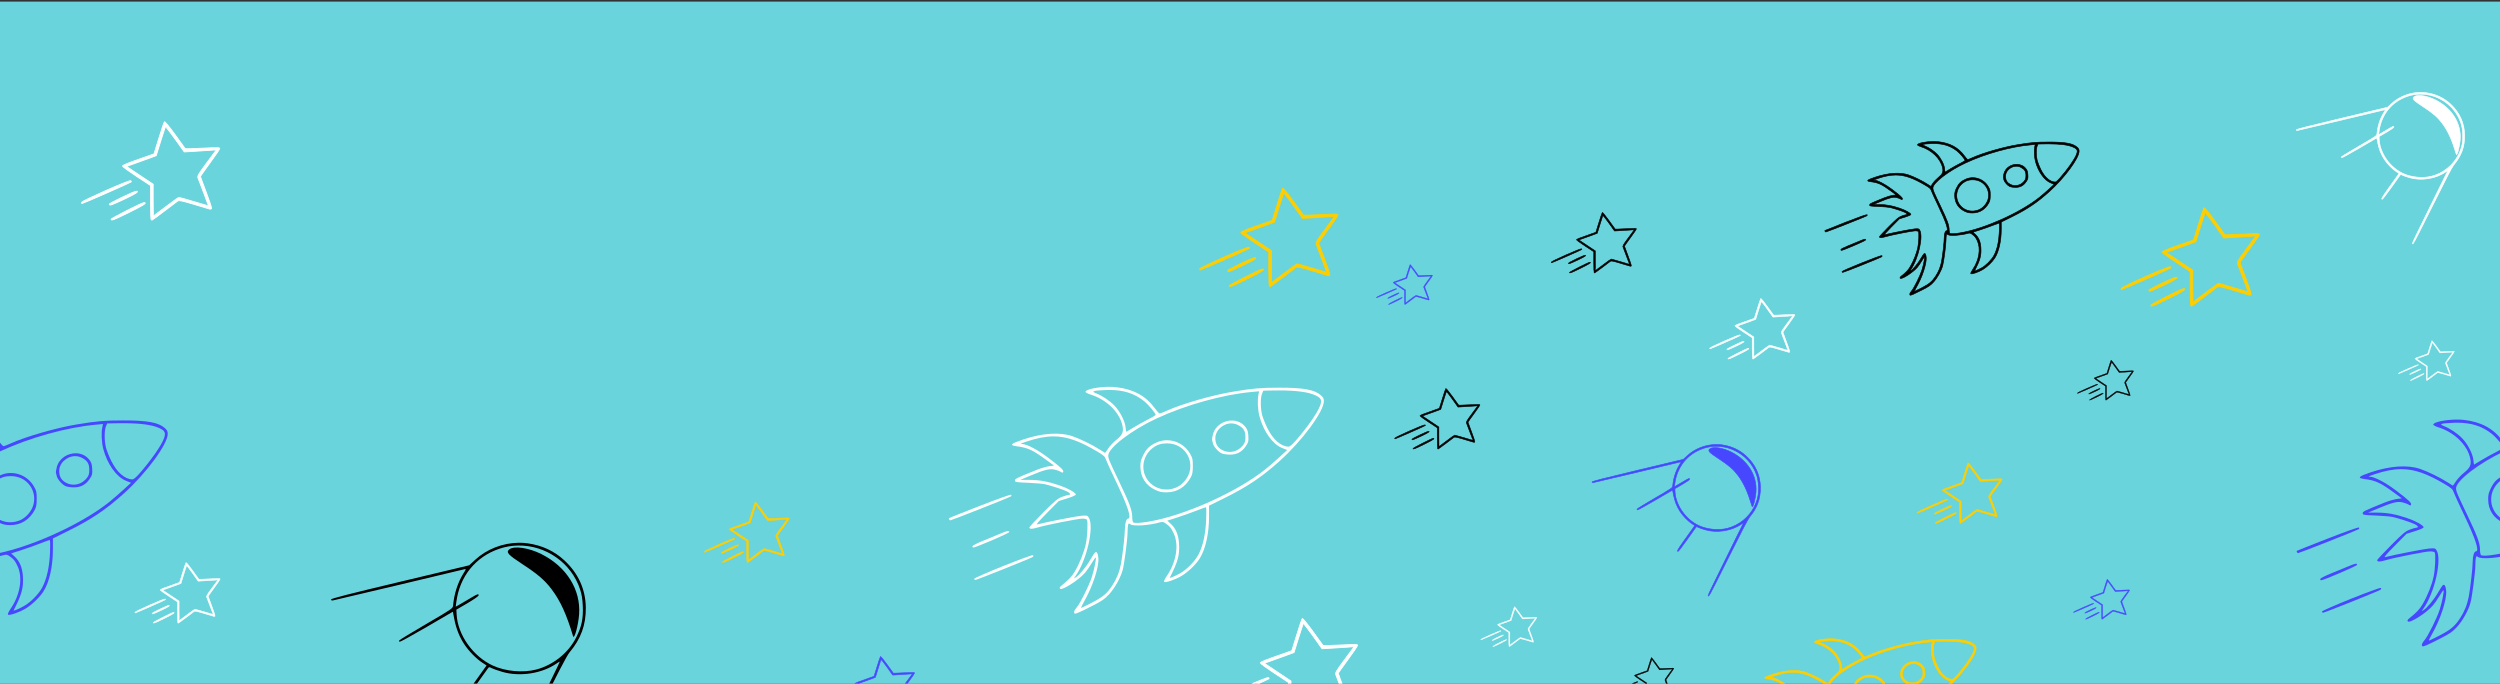 <?xml version="1.0" encoding="UTF-8" standalone="no"?>
<svg
   xmlns:dc="http://purl.org/dc/elements/1.1/"
   xmlns:cc="http://creativecommons.org/ns#"
   xmlns:rdf="http://www.w3.org/1999/02/22-rdf-syntax-ns#"
   xmlns:svg="http://www.w3.org/2000/svg"
   xmlns="http://www.w3.org/2000/svg"
   xmlns:sodipodi="http://sodipodi.sourceforge.net/DTD/sodipodi-0.dtd"
   xmlns:inkscape="http://www.inkscape.org/namespaces/inkscape"
   width="2560"
   height="700"
   viewBox="0 0 677.333 185.208"
   version="1.1"
   id="svg1231"
   inkscape:export-filename="/Users/mehmet/Downloads/img-4.png"
   inkscape:export-xdpi="95.987198"
   inkscape:export-ydpi="95.987198"
   sodipodi:docname="rocket-launch.svg"
   inkscape:version="1.0.2 (e86c8708, 2021-01-15)">
  <rect x="0" y="0" width="677.333" height="185.208" fill="#333333" stroke="none"/>
  <defs
     id="defs1225" />
  <sodipodi:namedview
     id="base"
     pagecolor="#ffffff"
     bordercolor="#666666"
     borderopacity="1.0"
     inkscape:pageopacity="0.0"
     inkscape:pageshadow="2"
     inkscape:zoom="0.38941064"
     inkscape:cx="1294.1467"
     inkscape:cy="512.11616"
     inkscape:document-units="px"
     inkscape:current-layer="g3431"
     inkscape:document-rotation="0"
     showgrid="false"
     units="px"
     inkscape:window-width="1680"
     inkscape:window-height="923"
     inkscape:window-x="0"
     inkscape:window-y="23"
     inkscape:window-maximized="0" />
  <g
     inkscape:label="Layer 1"
     inkscape:groupmode="layer"
     id="layer1">
    <g
       id="g3454">
      <g
         id="g3431"
         transform="matrix(0.265,0,0,0.265,326.897,-278.55)">
        <rect
           style="opacity:1;fill:#69d4dc;fill-opacity:1;stroke:none;stroke-width:3.183;stroke-opacity:1"
           id="rect3427"
           width="2560"
           height="700"
           x="-1235.515"
           y="1052.787" />
        <g
           id="g4000"
           style="fill:#ffffff;fill-opacity:1"
           transform="translate(1566.41,-580.697)">
          <path
             id="path3988"
             style="fill:#ffffff;fill-opacity:1;stroke-width:0.896"
             d="m -430.852,974.51 c -11.195,0.099 -23.83,2.561 -23.83,5.193 0,0.61 2.319,1.83 5.152,2.711 16.248,5.049 29.52,17.892 32.578,31.523 1.489,6.64 0.192,9.703 -6.352,14.988 -2.947,2.38 -6.644,6.312 -8.215,8.736 -1.571,2.425 -2.976,4.408 -3.123,4.408 -0.147,0 -2.802,-1.645 -5.898,-3.656 -7.018,-4.558 -19.905,-10.839 -27.582,-13.441 -12.843,-4.353 -30.599,-3.166 -50.121,3.353 -13.137,4.387 -14.617,5.977 -6.533,7.016 11.257,1.447 16.049,3.689 30.504,14.268 l 7.451,5.453 -5.035,0.646 c -2.769,0.355 -8.542,2.058 -12.828,3.783 -20.606,8.294 -22.129,9.04 -22.129,10.842 0,1.639 0.879,1.79 13.441,2.295 7.392,0.297 15.302,0.992 17.578,1.545 7.131,1.733 19.015,5.665 22.551,7.461 3.223,1.637 3.783,3.445 1.068,3.445 -0.692,0 -3.591,0.87 -6.443,1.932 -4.541,1.691 -6.94,3.692 -19.299,16.094 -7.762,7.79 -14.111,14.594 -14.111,15.121 0,1.867 2.555,1.892 8.633,0.082 9.023,-2.687 41.064,-9.035 45.6,-9.035 2.147,0 4.212,0.501 4.59,1.111 1.156,1.87 0.512,16.84 -1.051,24.426 -1.722,8.358 -6.284,19.847 -11.279,28.4 -3.091,5.293 -6.177,8.554 -14.006,14.799 -1.344,1.072 -1.757,2 -1.244,2.799 1.627,2.538 18.959,-8.427 25.717,-16.27 1.773,-2.058 4.84,-6.497 6.814,-9.861 1.974,-3.365 3.801,-5.906 4.059,-5.648 0.762,0.761 -1.43,11.813 -3.902,19.689 -2.706,8.619 -12.029,27.363 -15.676,31.516 -2.443,2.783 -3.16,4.91 -2.035,6.035 0.726,0.726 5.257,-1.244 18.576,-8.074 9.729,-4.989 12.283,-6.76 16.727,-11.609 5.907,-6.446 11.833,-17.098 13.902,-24.986 1.756,-6.692 4.928,-31.351 4.945,-38.438 0.007,-2.957 0.252,-6.274 0.547,-7.373 0.493,-1.839 0.686,-1.892 2.428,-0.672 3.193,2.236 19.266,1.111 30.613,-2.143 2.213,-0.634 3.243,-0.361 5.824,1.537 4.141,3.045 5.076,4.218 7.668,9.623 5.631,11.743 2.878,29.352 -6.809,43.543 -2.217,3.248 -3.374,5.747 -2.887,6.234 1.247,1.247 11.599,-2.294 17.963,-6.143 6.59,-3.986 14.357,-11.421 18.223,-17.445 6.126,-9.546 9.748,-25.639 9.748,-43.303 v -10.979 l 15.457,-7.633 c 23.685,-11.697 38.48,-21.63 56.949,-38.236 22.97,-20.653 44.977,-50.489 44.977,-60.98 0,-2.732 -0.591,-3.907 -3.055,-6.07 -6.498,-5.705 -17.833,-7.766 -42.645,-7.732 -19.111,0.022 -26.322,0.645 -47.041,4.059 -21.11,3.478 -52.129,12.393 -67.959,19.533 -3.373,1.521 -6.609,2.766 -7.191,2.766 -0.582,0 -2.818,-2.416 -4.969,-5.369 -9.217,-12.656 -21.851,-19.513 -39.688,-21.533 -2.257,-0.256 -4.764,-0.359 -7.348,-0.336 z m -0.191,3.225 c 14.902,-0.158 26.159,3.391 36.141,11.328 4.476,3.559 11.904,12.379 11.904,14.135 0,0.461 -3.439,2.544 -7.643,4.629 -4.203,2.085 -10.888,5.805 -14.855,8.266 -3.967,2.46 -7.326,4.473 -7.465,4.473 -0.138,0 -0.478,-2.201 -0.756,-4.891 -0.648,-6.278 -5.85,-16.298 -11.441,-22.039 -4.79,-4.918 -12.28,-9.945 -18.396,-12.348 -5.663,-2.224 -3.784,-2.912 9.482,-3.471 1.027,-0.043 2.036,-0.071 3.029,-0.082 z m 174.188,0.467 c 18.076,0.03 29.918,1.643 37.328,5.035 5.906,2.704 6.851,4.963 4.572,10.93 -2.805,7.345 -13.555,22.666 -24.969,35.584 -3.566,4.036 -5.972,6.022 -7.23,5.967 -7.894,-0.338 -15.875,-7.378 -21.604,-19.059 -2.209,-4.504 -4.623,-10.594 -5.365,-13.531 -1.717,-6.795 -1.742,-17.521 -0.051,-21.568 l 1.299,-3.107 7.885,-0.166 c 2.842,-0.06 5.553,-0.088 8.135,-0.084 z m -20.279,0.887 -0.736,3.49 c -1.141,5.402 -0.685,15.431 0.994,21.857 4.044,15.475 13.459,28.722 23.189,32.627 l 5.207,2.09 -7.896,7.236 c -4.342,3.98 -10.718,9.506 -14.168,12.281 -29.139,23.44 -83.574,47.814 -120.068,53.762 -8.847,1.442 -13.827,1.65 -15.283,0.637 -0.52,-0.362 -0.977,-2.877 -1.014,-5.588 -0.092,-6.779 -2.582,-13.577 -12.805,-34.945 -10.759,-22.49 -11.67,-24.659 -11.67,-27.807 0,-7.722 23.804,-25.985 49.283,-37.812 30.159,-14 67.987,-24.502 97.957,-27.197 z m -210.299,46.106 c 13.812,-0.022 26.779,4.834 44.611,15.383 6.54,3.869 7.994,5.145 8.83,7.766 0.551,1.725 5.189,11.889 10.309,22.586 12.347,25.797 16.455,38.346 12.549,38.346 -1.759,0 -3.225,4.76 -3.225,10.48 0,5.945 -2.389,27.093 -4.051,35.853 -1.556,8.208 -4.467,15.41 -8.975,22.211 -5.354,8.077 -9.415,11.501 -20.414,17.207 v 0 c -5.511,2.859 -10.513,5.327 -11.117,5.482 -0.604,0.157 0.496,-2.44 2.443,-5.771 8.783,-15.031 15.694,-35.75 14.992,-44.947 -0.374,-4.899 -1.57,-7.113 -3.275,-6.059 -0.541,0.334 -2.84,3.824 -5.107,7.754 -4.17,7.231 -11.616,16.188 -14.93,17.961 l -1.807,0.969 1.814,-2.568 c 11.628,-16.457 19.298,-50.796 13.367,-59.848 -1.284,-1.958 -1.814,-2.075 -7.475,-1.648 -4.944,0.372 -35.988,6.455 -45.07,8.832 -1.571,0.411 1.373,-3.07 9.855,-11.652 l 12.098,-12.24 8.736,-2.727 c 5.334,-1.664 8.736,-3.191 8.736,-3.922 0,-1.893 -8.425,-6.581 -16.969,-9.443 -11.905,-3.989 -20.182,-5.495 -30.461,-5.535 l -9.35,-0.037 10.5,-4.389 c 14.339,-5.992 19.411,-7.241 24.658,-6.07 2.281,0.509 5.062,1.521 6.18,2.25 1.81,1.182 2.092,1.173 2.576,-0.09 0.628,-1.636 -2.768,-4.786 -15.623,-14.494 -10.271,-7.756 -21.446,-13.685 -26.018,-13.807 -2.84,-0.075 -2.209,-0.446 4.605,-2.699 10.126,-3.349 18.717,-5.117 27.004,-5.131 z m 155.871,72.436 c 0.469,0 0.582,5.368 0.271,12.764 -0.628,14.932 -3.335,27.105 -7.961,35.783 -3.736,7.009 -12.293,15.607 -19.193,19.285 -6.161,3.284 -10.523,5.058 -10.023,4.078 8.393,-16.454 10.172,-23.01 9.438,-34.779 -0.562,-9.009 -3.34,-15.58 -8.598,-20.33 l -3.396,-3.066 10.404,-3.352 c 5.722,-1.844 14.418,-4.933 19.326,-6.865 4.908,-1.933 9.287,-3.518 9.732,-3.518 z"
             transform="translate(-1235.515,1052.787)" />
          <path
             style="fill:#ffffff;fill-opacity:1;stroke-width:0.896"
             d="m -1829.568,2162.897 c -0.325,-0.526 -0.42,-1.126 -0.213,-1.334 0.208,-0.206 14.417,-5.85 31.576,-12.539 18.571,-7.239 31.526,-11.834 32.007,-11.352 0.482,0.482 0.341,1.194 -0.349,1.76 -1.089,0.894 -60.709,24.421 -61.885,24.421 -0.301,0 -0.812,-0.43 -1.137,-0.956 z"
             id="path3990" />
          <path
             style="fill:#ffffff;fill-opacity:1;stroke-width:0.896"
             d="m -1805.786,2190.382 c 0,-0.755 4.502,-3.086 11.425,-5.914 6.284,-2.567 14.24,-5.837 17.68,-7.266 6.998,-2.907 8.529,-3.154 8.529,-1.375 0,1.075 -34.266,15.802 -36.767,15.802 -0.477,0 -0.867,-0.561 -0.867,-1.247 z"
             id="path3992" />
          <path
             style="fill:#ffffff;fill-opacity:1;stroke-width:0.896"
             d="m -1803.994,2223.631 c 0,-1.564 59.055,-25.275 60.171,-24.159 0.518,0.518 0.395,1.199 -0.322,1.788 -1.46,1.2 -57.179,23.523 -58.715,23.523 -0.624,0 -1.134,-0.519 -1.134,-1.153 z"
             id="path3994" />
          <path
             id="path3996"
             style="fill:#ffffff;fill-opacity:1;stroke-width:0.896"
             d="m -371.266,1029.129 c -3.689,-0.01 -7.411,0.75 -10.922,2.363 -6.991,3.213 -10.227,6.327 -13.512,13 -2.421,4.918 -2.893,6.882 -2.848,11.84 0.097,10.559 5.496,18.972 15.092,23.512 4.32,2.044 6.626,2.547 11.658,2.547 10.781,0 19.511,-5.439 24.848,-15.48 1.626,-3.059 2.013,-5.243 2.023,-11.4 0.01,-6.87 -0.263,-8.098 -2.768,-12.543 -4.929,-8.748 -14.144,-13.812 -23.572,-13.838 z m -0.191,3.209 c 0.817,0.01 1.662,0.048 2.537,0.117 14.843,1.179 24.657,15.335 20.514,29.588 -1.991,6.849 -7.976,13.377 -14.502,15.818 -9.122,3.413 -18.932,1.502 -25.57,-4.98 -10.357,-10.113 -9.126,-26.945 2.625,-35.908 4.276,-3.261 8.675,-4.699 14.396,-4.635 z"
             transform="translate(-1235.515,1052.787)" />
          <path
             id="path3998"
             style="fill:#ffffff;fill-opacity:1;stroke-width:0.896"
             d="m -304.564,1008.979 c -8.535,-0.229 -17.428,5.038 -19.816,14.246 -0.653,2.518 -1.038,5.067 -0.855,5.664 0.182,0.597 0.573,2.187 0.867,3.533 0.697,3.183 5.566,8.693 9.006,10.191 1.488,0.648 5.161,1.179 8.164,1.213 7.273,0.047 12.339,-2.594 16.355,-8.527 2.785,-4.114 2.975,-4.851 2.666,-10.354 -0.271,-4.833 -0.804,-6.54 -2.895,-9.281 -3.381,-4.432 -8.371,-6.548 -13.492,-6.686 z m -1.393,2.949 c 2.408,-0.059 4.849,0.444 7.135,1.635 5.778,3.011 7.67,6.042 7.67,12.291 0,4.302 -0.43,5.716 -2.586,8.543 -1.421,1.863 -4.243,4.141 -6.271,5.062 v 0 c -4.816,2.189 -9.991,2.153 -14.441,-0.098 -4.733,-2.393 -6.918,-5.581 -7.422,-10.824 -0.864,-8.994 7.315,-16.395 15.916,-16.608 z"
             transform="translate(-1235.515,1052.787)" />
        </g>
        <g
           id="g4020"
           transform="matrix(0.616,0,0,0.616,-566.942,289.847)"
           style="fill:#ffffff;fill-opacity:1;stroke:#ffffff;stroke-opacity:1">
          <path
             style="fill:#ffffff;stroke-width:0.896;fill-opacity:1;stroke:#ffffff;stroke-opacity:1"
             d="m -858.237,2252.056 c 0.572,-1.761 49.257,-23.242 50.304,-22.196 0.487,0.487 0.71,1.052 0.497,1.256 -0.843,0.804 -49.129,22.06 -50.113,22.06 -0.578,0 -0.887,-0.504 -0.687,-1.12 z"
             id="path4012" />
          <path
             style="fill:#ffffff;stroke-width:0.896;fill-opacity:1;stroke:#ffffff;stroke-opacity:1"
             d="m -829.748,2253.848 c 0.03,-1.121 25.346,-13.258 27.598,-13.231 3.318,0.04 -0.76,2.725 -12.451,8.196 -13.507,6.322 -15.196,6.883 -15.147,5.035 z"
             id="path4014" />
          <path
             id="path4016"
             style="fill:#ffffff;stroke-width:0.896;fill-opacity:1;stroke:#ffffff;stroke-opacity:1"
             d="m 462.164,1116.832 c -0.061,-0.013 -0.107,0 -0.139,0.027 -0.453,0.454 -3.002,7.99 -5.666,16.748 -2.664,8.758 -4.962,16.01 -5.107,16.115 -0.145,0.104 -3.947,1.457 -8.447,3.006 -17.893,6.157 -23.628,8.449 -23.617,9.44 0.006,0.569 6.457,5.268 14.336,10.443 l 14.326,9.408 v 17.1 c 4.4e-4,9.405 0.271,17.369 0.6,17.697 v 0.01 c 0.329,0.33 0.768,0.598 0.979,0.598 0.21,0 5.808,-4.134 12.438,-9.185 6.63,-5.051 12.778,-9.695 13.664,-10.32 1.354,-0.955 3.812,-0.485 15.416,2.943 7.593,2.244 14.931,4.454 16.309,4.912 1.864,0.62 2.622,0.529 2.963,-0.359 0.252,-0.656 -2.185,-8.097 -5.416,-16.533 -3.231,-8.436 -5.875,-15.674 -5.875,-16.084 0,-0.411 4.436,-6.759 9.857,-14.105 5.421,-7.346 9.855,-13.895 9.855,-14.553 0,-0.974 -2.44,-1.062 -13.217,-0.478 -7.269,0.394 -15.207,0.725 -17.639,0.725 h -4.422 l -10.256,-14.174 c -5.853,-8.089 -10.029,-13.187 -10.941,-13.379 z m 0.994,5.211 c 0.288,-0.278 4.713,5.373 9.834,12.559 l 9.311,13.064 9.432,-0.545 c 5.187,-0.299 12.579,-0.779 16.428,-1.066 l 6.998,-0.521 -9.816,13.275 c -8.876,12.003 -9.733,13.494 -8.936,15.555 5.75,14.852 10.618,28.067 10.402,28.236 -0.148,0.116 -6.72,-1.738 -14.605,-4.123 -7.885,-2.385 -14.756,-4.348 -15.27,-4.348 -0.513,-0.01 -6.478,4.222 -13.256,9.396 -6.777,5.175 -12.506,9.408 -12.73,9.408 -0.225,0 -0.41,-7.253 -0.41,-16.115 v -16.113 l -13.627,-9.115 -13.627,-9.113 8.475,-3.012 c 4.661,-1.657 11.499,-4.128 15.195,-5.492 l 6.721,-2.481 4.48,-14.473 c 2.464,-7.96 4.714,-14.699 5.002,-14.976 z"
             transform="translate(-1235.515,1052.787)" />
          <path
             style="fill:#ffffff;stroke-width:0.896;fill-opacity:1;stroke:#ffffff;stroke-opacity:1"
             d="m -827.986,2269.309 c 0,-1.03 31.561,-17.03 33.592,-17.03 3.787,0 -0.134,2.595 -14.946,9.892 -16.054,7.909 -18.647,8.901 -18.647,7.138 z"
             id="path4018" />
        </g>
        <g
           id="g4030"
           transform="matrix(0.616,0,0,0.616,143.058,385.847)"
           style="fill:#4747ff;fill-opacity:1;stroke:#4747ff;stroke-opacity:1">
          <path
             style="fill:#4747ff;fill-opacity:1;stroke:#4747ff;stroke-width:0.896;stroke-opacity:1"
             d="m -858.237,2252.056 c 0.572,-1.761 49.257,-23.242 50.304,-22.196 0.487,0.487 0.71,1.052 0.497,1.256 -0.843,0.804 -49.129,22.06 -50.113,22.06 -0.578,0 -0.887,-0.504 -0.687,-1.12 z"
             id="path4022" />
          <path
             style="fill:#4747ff;fill-opacity:1;stroke:#4747ff;stroke-width:0.896;stroke-opacity:1"
             d="m -829.748,2253.848 c 0.03,-1.121 25.346,-13.258 27.598,-13.231 3.318,0.04 -0.76,2.725 -12.451,8.196 -13.507,6.322 -15.196,6.883 -15.147,5.035 z"
             id="path4024" />
          <path
             id="path4026"
             style="fill:#4747ff;fill-opacity:1;stroke:#4747ff;stroke-width:0.896;stroke-opacity:1"
             d="m 462.164,1116.832 c -0.061,-0.013 -0.107,0 -0.139,0.027 -0.453,0.454 -3.002,7.99 -5.666,16.748 -2.664,8.758 -4.962,16.01 -5.107,16.115 -0.145,0.104 -3.947,1.457 -8.447,3.006 -17.893,6.157 -23.628,8.449 -23.617,9.44 0.006,0.569 6.457,5.268 14.336,10.443 l 14.326,9.408 v 17.1 c 4.4e-4,9.405 0.271,17.369 0.6,17.697 v 0.01 c 0.329,0.33 0.768,0.598 0.979,0.598 0.21,0 5.808,-4.134 12.438,-9.185 6.63,-5.051 12.778,-9.695 13.664,-10.32 1.354,-0.955 3.812,-0.485 15.416,2.943 7.593,2.244 14.931,4.454 16.309,4.912 1.864,0.62 2.622,0.529 2.963,-0.359 0.252,-0.656 -2.185,-8.097 -5.416,-16.533 -3.231,-8.436 -5.875,-15.674 -5.875,-16.084 0,-0.411 4.436,-6.759 9.857,-14.105 5.421,-7.346 9.855,-13.895 9.855,-14.553 0,-0.974 -2.44,-1.062 -13.217,-0.478 -7.269,0.394 -15.207,0.725 -17.639,0.725 h -4.422 l -10.256,-14.174 c -5.853,-8.089 -10.029,-13.187 -10.941,-13.379 z m 0.994,5.211 c 0.288,-0.278 4.713,5.373 9.834,12.559 l 9.311,13.064 9.432,-0.545 c 5.187,-0.299 12.579,-0.779 16.428,-1.066 l 6.998,-0.521 -9.816,13.275 c -8.876,12.003 -9.733,13.494 -8.936,15.555 5.75,14.852 10.618,28.067 10.402,28.236 -0.148,0.116 -6.72,-1.738 -14.605,-4.123 -7.885,-2.385 -14.756,-4.348 -15.27,-4.348 -0.513,-0.01 -6.478,4.222 -13.256,9.396 -6.777,5.175 -12.506,9.408 -12.73,9.408 -0.225,0 -0.41,-7.253 -0.41,-16.115 v -16.113 l -13.627,-9.115 -13.627,-9.113 8.475,-3.012 c 4.661,-1.657 11.499,-4.128 15.195,-5.492 l 6.721,-2.481 4.48,-14.473 c 2.464,-7.96 4.714,-14.699 5.002,-14.976 z"
             transform="translate(-1235.515,1052.787)" />
          <path
             style="fill:#4747ff;fill-opacity:1;stroke:#4747ff;stroke-width:0.896;stroke-opacity:1"
             d="m -827.986,2269.309 c 0,-1.03 31.561,-17.03 33.592,-17.03 3.787,0 -0.134,2.595 -14.946,9.892 -16.054,7.909 -18.647,8.901 -18.647,7.138 z"
             id="path4028" />
        </g>
        <g
           id="g4040"
           transform="translate(851.304,-926.051)"
           style="fill:#fece00;fill-opacity:1;stroke:#fece00;stroke-opacity:1">
          <path
             style="fill:#fece00;fill-opacity:1;stroke:#fece00;stroke-width:0.896;stroke-opacity:1"
             d="m -858.237,2252.056 c 0.572,-1.761 49.257,-23.242 50.304,-22.196 0.487,0.487 0.71,1.052 0.497,1.256 -0.843,0.804 -49.129,22.06 -50.113,22.06 -0.578,0 -0.887,-0.504 -0.687,-1.12 z"
             id="path4032" />
          <path
             style="fill:#fece00;fill-opacity:1;stroke:#fece00;stroke-width:0.896;stroke-opacity:1"
             d="m -829.748,2253.848 c 0.03,-1.121 25.346,-13.258 27.598,-13.231 3.318,0.04 -0.76,2.725 -12.451,8.196 -13.507,6.322 -15.196,6.883 -15.147,5.035 z"
             id="path4034" />
          <path
             id="path4036"
             style="fill:#fece00;fill-opacity:1;stroke:#fece00;stroke-width:0.896;stroke-opacity:1"
             d="m 462.164,1116.832 c -0.061,-0.013 -0.107,0 -0.139,0.027 -0.453,0.454 -3.002,7.99 -5.666,16.748 -2.664,8.758 -4.962,16.01 -5.107,16.115 -0.145,0.104 -3.947,1.457 -8.447,3.006 -17.893,6.157 -23.628,8.449 -23.617,9.44 0.006,0.569 6.457,5.268 14.336,10.443 l 14.326,9.408 v 17.1 c 4.4e-4,9.405 0.271,17.369 0.6,17.697 v 0.01 c 0.329,0.33 0.768,0.598 0.979,0.598 0.21,0 5.808,-4.134 12.438,-9.185 6.63,-5.051 12.778,-9.695 13.664,-10.32 1.354,-0.955 3.812,-0.485 15.416,2.943 7.593,2.244 14.931,4.454 16.309,4.912 1.864,0.62 2.622,0.529 2.963,-0.359 0.252,-0.656 -2.185,-8.097 -5.416,-16.533 -3.231,-8.436 -5.875,-15.674 -5.875,-16.084 0,-0.411 4.436,-6.759 9.857,-14.105 5.421,-7.346 9.855,-13.895 9.855,-14.553 0,-0.974 -2.44,-1.062 -13.217,-0.478 -7.269,0.394 -15.207,0.725 -17.639,0.725 h -4.422 l -10.256,-14.174 c -5.853,-8.089 -10.029,-13.187 -10.941,-13.379 z m 0.994,5.211 c 0.288,-0.278 4.713,5.373 9.834,12.559 l 9.311,13.064 9.432,-0.545 c 5.187,-0.299 12.579,-0.779 16.428,-1.066 l 6.998,-0.521 -9.816,13.275 c -8.876,12.003 -9.733,13.494 -8.936,15.555 5.75,14.852 10.618,28.067 10.402,28.236 -0.148,0.116 -6.72,-1.738 -14.605,-4.123 -7.885,-2.385 -14.756,-4.348 -15.27,-4.348 -0.513,-0.01 -6.478,4.222 -13.256,9.396 -6.777,5.175 -12.506,9.408 -12.73,9.408 -0.225,0 -0.41,-7.253 -0.41,-16.115 v -16.113 l -13.627,-9.115 -13.627,-9.113 8.475,-3.012 c 4.661,-1.657 11.499,-4.128 15.195,-5.492 l 6.721,-2.481 4.48,-14.473 c 2.464,-7.96 4.714,-14.699 5.002,-14.976 z"
             transform="translate(-1235.515,1052.787)" />
          <path
             style="fill:#fece00;fill-opacity:1;stroke:#fece00;stroke-width:0.896;stroke-opacity:1"
             d="m -827.986,2269.309 c 0,-1.03 31.561,-17.03 33.592,-17.03 3.787,0 -0.134,2.595 -14.946,9.892 -16.054,7.909 -18.647,8.901 -18.647,7.138 z"
             id="path4038" />
        </g>
        <g
           id="g4046"
           transform="translate(-278.155,-363.36)"
           style="fill:#000000">
          <path
             id="path4042"
             style="fill:#000000;stroke-width:0.896"
             d="m 810.584,916.619 c -16.286,0.127 -32.806,6.443 -44.684,17.418 l -6.076,5.615 -70.639,16.846 c -52.95,12.626 -70.637,17.165 -70.637,18.129 0,0.784 0.696,1.174 1.791,0.994 2.133,-0.347 132.792,-31.357 135.113,-32.066 1.241,-0.38 0.907,0.597 -1.482,4.332 -5.685,8.888 -9.702,21.303 -10.629,32.855 -0.239,2.982 -0.744,3.33 -27.555,18.986 -15.021,8.771 -27.44,16.338 -27.6,16.816 -0.159,0.478 0.054,1.085 0.477,1.346 0.422,0.261 12.841,-6.561 27.596,-15.158 l 26.826,-15.631 1.523,7.73 c 1.901,9.657 5.116,17.775 10.051,25.373 4.506,6.938 12.412,15.05 18.531,19.016 l 4.365,2.828 -4.205,5.91 c -2.313,3.251 -8.353,11.716 -13.422,18.812 -8.65,12.111 -10.724,15.977 -8.109,15.105 0.608,-0.203 6.689,-8.2 13.516,-17.771 6.827,-9.572 12.943,-18.142 13.59,-19.043 1.091,-1.518 1.372,-1.534 3.871,-0.242 1.482,0.766 6.261,2.446 10.619,3.732 18.252,5.388 41.142,1.808 56.139,-8.781 1.384,-0.977 2.655,-1.631 2.824,-1.455 0.169,0.177 -12.091,25.32 -27.244,55.875 -15.149,30.545 -27.379,55.843 -27.188,56.228 0.201,0.37 0.771,0.67 1.268,0.67 0.497,0 14.05,-26.511 30.121,-58.914 20.446,-41.225 30.35,-60.259 32.984,-63.395 11.718,-13.946 16.893,-28.101 16.713,-45.699 -0.192,-18.717 -7.661,-35.236 -21.9,-48.43 -10.354,-9.594 -22.92,-15.433 -37.557,-17.457 -2.969,-0.411 -5.976,-0.6 -8.992,-0.576 z m -0.693,2.82 c 27.771,-0.413 54.311,17.337 63.342,45.025 1.673,5.129 2.389,9.609 2.711,16.963 0.556,12.722 -1.139,20.763 -6.734,31.953 -7.917,15.832 -23.674,28.444 -41.098,32.9 -13.563,3.469 -31.136,1.852 -44.033,-4.053 -20.366,-9.324 -36.004,-31.37 -37.135,-52.35 l -0.262,-4.852 11.201,-6.535 c 6.16,-3.594 11.331,-7.158 11.49,-7.918 0.445,-2.12 -1.105,-1.683 -7.219,2.033 -3.089,1.877 -7.98,4.756 -10.869,6.396 l -5.254,2.982 0.625,-4.828 c 3.376,-26.112 19.655,-46.242 44.012,-54.43 6.34,-2.131 12.814,-3.194 19.223,-3.289 z"
             transform="translate(-1235.515,1052.787)" />
          <path
             style="fill:#000000;stroke-width:0.896"
             d="m -369.532,2064.918 c -6.665,-22.26 -12.875,-35.893 -21.715,-47.673 -7.21,-9.607 -14.166,-15.59 -30.625,-26.339 -14.211,-9.281 -16.428,-11.824 -12.842,-14.728 4.797,-3.884 19.858,-1.683 32.798,4.794 25.657,12.842 40.363,36.294 38.582,61.531 -0.807,11.431 -4.974,26.502 -6.198,22.415 z"
             id="path4044" />
        </g>
        <g
           id="g4060"
           style="fill:#4747ff;fill-opacity:1"
           transform="translate(384.376,-547.214)">
          <path
             id="path4048"
             style="fill:#4747ff;fill-opacity:1;stroke-width:0.896"
             d="m -430.852,974.51 c -11.195,0.099 -23.83,2.561 -23.83,5.193 0,0.61 2.319,1.83 5.152,2.711 16.248,5.049 29.52,17.892 32.578,31.523 1.489,6.64 0.192,9.703 -6.352,14.988 -2.947,2.38 -6.644,6.312 -8.215,8.736 -1.571,2.425 -2.976,4.408 -3.123,4.408 -0.147,0 -2.802,-1.645 -5.898,-3.656 -7.018,-4.558 -19.905,-10.839 -27.582,-13.441 -12.843,-4.353 -30.599,-3.166 -50.121,3.353 -13.137,4.387 -14.617,5.977 -6.533,7.016 11.257,1.447 16.049,3.689 30.504,14.268 l 7.451,5.453 -5.035,0.646 c -2.769,0.355 -8.542,2.058 -12.828,3.783 -20.606,8.294 -22.129,9.04 -22.129,10.842 0,1.639 0.879,1.79 13.441,2.295 7.392,0.297 15.302,0.992 17.578,1.545 7.131,1.733 19.015,5.665 22.551,7.461 3.223,1.637 3.783,3.445 1.068,3.445 -0.692,0 -3.591,0.87 -6.443,1.932 -4.541,1.691 -6.94,3.692 -19.299,16.094 -7.762,7.79 -14.111,14.594 -14.111,15.121 0,1.867 2.555,1.892 8.633,0.082 9.023,-2.687 41.064,-9.035 45.6,-9.035 2.147,0 4.212,0.501 4.59,1.111 1.156,1.87 0.512,16.84 -1.051,24.426 -1.722,8.358 -6.284,19.847 -11.279,28.4 -3.091,5.293 -6.177,8.554 -14.006,14.799 -1.344,1.072 -1.757,2 -1.244,2.799 1.627,2.538 18.959,-8.427 25.717,-16.27 1.773,-2.058 4.84,-6.497 6.814,-9.861 1.974,-3.365 3.801,-5.906 4.059,-5.648 0.762,0.761 -1.43,11.813 -3.902,19.689 -2.706,8.619 -12.029,27.363 -15.676,31.516 -2.443,2.783 -3.16,4.91 -2.035,6.035 0.726,0.726 5.257,-1.244 18.576,-8.074 9.729,-4.989 12.283,-6.76 16.727,-11.609 5.907,-6.446 11.833,-17.098 13.902,-24.986 1.756,-6.692 4.928,-31.351 4.945,-38.438 0.007,-2.957 0.252,-6.274 0.547,-7.373 0.493,-1.839 0.686,-1.892 2.428,-0.672 3.193,2.236 19.266,1.111 30.613,-2.143 2.213,-0.634 3.243,-0.361 5.824,1.537 4.141,3.045 5.076,4.218 7.668,9.623 5.631,11.743 2.878,29.352 -6.809,43.543 -2.217,3.248 -3.374,5.747 -2.887,6.234 1.247,1.247 11.599,-2.294 17.963,-6.143 6.59,-3.986 14.357,-11.421 18.223,-17.445 6.126,-9.546 9.748,-25.639 9.748,-43.303 v -10.979 l 15.457,-7.633 c 23.685,-11.697 38.48,-21.63 56.949,-38.236 22.97,-20.653 44.977,-50.489 44.977,-60.98 0,-2.732 -0.591,-3.907 -3.055,-6.07 -6.498,-5.705 -17.833,-7.766 -42.645,-7.732 -19.111,0.022 -26.322,0.645 -47.041,4.059 -21.11,3.478 -52.129,12.393 -67.959,19.533 -3.373,1.521 -6.609,2.766 -7.191,2.766 -0.582,0 -2.818,-2.416 -4.969,-5.369 -9.217,-12.656 -21.851,-19.513 -39.688,-21.533 -2.257,-0.256 -4.764,-0.359 -7.348,-0.336 z m -0.191,3.225 c 14.902,-0.158 26.159,3.391 36.141,11.328 4.476,3.559 11.904,12.379 11.904,14.135 0,0.461 -3.439,2.544 -7.643,4.629 -4.203,2.085 -10.888,5.805 -14.855,8.266 -3.967,2.46 -7.326,4.473 -7.465,4.473 -0.138,0 -0.478,-2.201 -0.756,-4.891 -0.648,-6.278 -5.85,-16.298 -11.441,-22.039 -4.79,-4.918 -12.28,-9.945 -18.396,-12.348 -5.663,-2.224 -3.784,-2.912 9.482,-3.471 1.027,-0.043 2.036,-0.071 3.029,-0.082 z m 174.188,0.467 c 18.076,0.03 29.918,1.643 37.328,5.035 5.906,2.704 6.851,4.963 4.572,10.93 -2.805,7.345 -13.555,22.666 -24.969,35.584 -3.566,4.036 -5.972,6.022 -7.23,5.967 -7.894,-0.338 -15.875,-7.378 -21.604,-19.059 -2.209,-4.504 -4.623,-10.594 -5.365,-13.531 -1.717,-6.795 -1.742,-17.521 -0.051,-21.568 l 1.299,-3.107 7.885,-0.166 c 2.842,-0.06 5.553,-0.088 8.135,-0.084 z m -20.279,0.887 -0.736,3.49 c -1.141,5.402 -0.685,15.431 0.994,21.857 4.044,15.475 13.459,28.722 23.189,32.627 l 5.207,2.09 -7.896,7.236 c -4.342,3.98 -10.718,9.506 -14.168,12.281 -29.139,23.44 -83.574,47.814 -120.068,53.762 -8.847,1.442 -13.827,1.65 -15.283,0.637 -0.52,-0.362 -0.977,-2.877 -1.014,-5.588 -0.092,-6.779 -2.582,-13.577 -12.805,-34.945 -10.759,-22.49 -11.67,-24.659 -11.67,-27.807 0,-7.722 23.804,-25.985 49.283,-37.812 30.159,-14 67.987,-24.502 97.957,-27.197 z m -210.299,46.106 c 13.812,-0.022 26.779,4.834 44.611,15.383 6.54,3.869 7.994,5.145 8.83,7.766 0.551,1.725 5.189,11.889 10.309,22.586 12.347,25.797 16.455,38.346 12.549,38.346 -1.759,0 -3.225,4.76 -3.225,10.48 0,5.945 -2.389,27.093 -4.051,35.853 -1.556,8.208 -4.467,15.41 -8.975,22.211 -5.354,8.077 -9.415,11.501 -20.414,17.207 v 0 c -5.511,2.859 -10.513,5.327 -11.117,5.482 -0.604,0.157 0.496,-2.44 2.443,-5.771 8.783,-15.031 15.694,-35.75 14.992,-44.947 -0.374,-4.899 -1.57,-7.113 -3.275,-6.059 -0.541,0.334 -2.84,3.824 -5.107,7.754 -4.17,7.231 -11.616,16.188 -14.93,17.961 l -1.807,0.969 1.814,-2.568 c 11.628,-16.457 19.298,-50.796 13.367,-59.848 -1.284,-1.958 -1.814,-2.075 -7.475,-1.648 -4.944,0.372 -35.988,6.455 -45.07,8.832 -1.571,0.411 1.373,-3.07 9.855,-11.652 l 12.098,-12.24 8.736,-2.727 c 5.334,-1.664 8.736,-3.191 8.736,-3.922 0,-1.893 -8.425,-6.581 -16.969,-9.443 -11.905,-3.989 -20.182,-5.495 -30.461,-5.535 l -9.35,-0.037 10.5,-4.389 c 14.339,-5.992 19.411,-7.241 24.658,-6.07 2.281,0.509 5.062,1.521 6.18,2.25 1.81,1.182 2.092,1.173 2.576,-0.09 0.628,-1.636 -2.768,-4.786 -15.623,-14.494 -10.271,-7.756 -21.446,-13.685 -26.018,-13.807 -2.84,-0.075 -2.209,-0.446 4.605,-2.699 10.126,-3.349 18.717,-5.117 27.004,-5.131 z m 155.871,72.436 c 0.469,0 0.582,5.368 0.271,12.764 -0.628,14.932 -3.335,27.105 -7.961,35.783 -3.736,7.009 -12.293,15.607 -19.193,19.285 -6.161,3.284 -10.523,5.058 -10.023,4.078 8.393,-16.454 10.172,-23.01 9.438,-34.779 -0.562,-9.009 -3.34,-15.58 -8.598,-20.33 l -3.396,-3.066 10.404,-3.352 c 5.722,-1.844 14.418,-4.933 19.326,-6.865 4.908,-1.933 9.287,-3.518 9.732,-3.518 z"
             transform="translate(-1235.515,1052.787)" />
          <path
             style="fill:#4747ff;fill-opacity:1;stroke-width:0.896"
             d="m -1829.568,2162.897 c -0.325,-0.526 -0.42,-1.126 -0.213,-1.334 0.208,-0.206 14.417,-5.85 31.576,-12.539 18.571,-7.239 31.526,-11.834 32.007,-11.352 0.482,0.482 0.341,1.194 -0.349,1.76 -1.089,0.894 -60.709,24.421 -61.885,24.421 -0.301,0 -0.812,-0.43 -1.137,-0.956 z"
             id="path4050" />
          <path
             style="fill:#4747ff;fill-opacity:1;stroke-width:0.896"
             d="m -1805.786,2190.382 c 0,-0.755 4.502,-3.086 11.425,-5.914 6.284,-2.567 14.24,-5.837 17.68,-7.266 6.998,-2.907 8.529,-3.154 8.529,-1.375 0,1.075 -34.266,15.802 -36.767,15.802 -0.477,0 -0.867,-0.561 -0.867,-1.247 z"
             id="path4052" />
          <path
             style="fill:#4747ff;fill-opacity:1;stroke-width:0.896"
             d="m -1803.994,2223.631 c 0,-1.564 59.055,-25.275 60.171,-24.159 0.518,0.518 0.395,1.199 -0.322,1.788 -1.46,1.2 -57.179,23.523 -58.715,23.523 -0.624,0 -1.134,-0.519 -1.134,-1.153 z"
             id="path4054" />
          <path
             id="path4056"
             style="fill:#4747ff;fill-opacity:1;stroke-width:0.896"
             d="m -371.266,1029.129 c -3.689,-0.01 -7.411,0.75 -10.922,2.363 -6.991,3.213 -10.227,6.327 -13.512,13 -2.421,4.918 -2.893,6.882 -2.848,11.84 0.097,10.559 5.496,18.972 15.092,23.512 4.32,2.044 6.626,2.547 11.658,2.547 10.781,0 19.511,-5.439 24.848,-15.48 1.626,-3.059 2.013,-5.243 2.023,-11.4 0.01,-6.87 -0.263,-8.098 -2.768,-12.543 -4.929,-8.748 -14.144,-13.812 -23.572,-13.838 z m -0.191,3.209 c 0.817,0.01 1.662,0.048 2.537,0.117 14.843,1.179 24.657,15.335 20.514,29.588 -1.991,6.849 -7.976,13.377 -14.502,15.818 -9.122,3.413 -18.932,1.502 -25.57,-4.98 -10.357,-10.113 -9.126,-26.945 2.625,-35.908 4.276,-3.261 8.675,-4.699 14.396,-4.635 z"
             transform="translate(-1235.515,1052.787)" />
          <path
             id="path4058"
             style="fill:#4747ff;fill-opacity:1;stroke-width:0.896"
             d="m -304.564,1008.979 c -8.535,-0.229 -17.428,5.038 -19.816,14.246 -0.653,2.518 -1.038,5.067 -0.855,5.664 0.182,0.597 0.573,2.187 0.867,3.533 0.697,3.183 5.566,8.693 9.006,10.191 1.488,0.648 5.161,1.179 8.164,1.213 7.273,0.047 12.339,-2.594 16.355,-8.527 2.785,-4.114 2.975,-4.851 2.666,-10.354 -0.271,-4.833 -0.804,-6.54 -2.895,-9.281 -3.381,-4.432 -8.371,-6.548 -13.492,-6.686 z m -1.393,2.949 c 2.408,-0.059 4.849,0.444 7.135,1.635 5.778,3.011 7.67,6.042 7.67,12.291 0,4.302 -0.43,5.716 -2.586,8.543 -1.421,1.863 -4.243,4.141 -6.271,5.062 v 0 c -4.816,2.189 -9.991,2.153 -14.441,-0.098 -4.733,-2.393 -6.918,-5.581 -7.422,-10.824 -0.864,-8.994 7.315,-16.395 15.916,-16.608 z"
             transform="translate(-1235.515,1052.787)" />
        </g>
        <g
           id="g4080"
           transform="translate(-292,-993.999)"
           style="fill:#ffffff;fill-opacity:1;stroke:#ffffff;stroke-opacity:1">
          <path
             style="fill:#ffffff;fill-opacity:1;stroke:#ffffff;stroke-width:0.896;stroke-opacity:1"
             d="m -858.237,2252.056 c 0.572,-1.761 49.257,-23.242 50.304,-22.196 0.487,0.487 0.71,1.052 0.497,1.256 -0.843,0.804 -49.129,22.06 -50.113,22.06 -0.578,0 -0.887,-0.504 -0.687,-1.12 z"
             id="path4072" />
          <path
             style="fill:#ffffff;fill-opacity:1;stroke:#ffffff;stroke-width:0.896;stroke-opacity:1"
             d="m -829.748,2253.848 c 0.03,-1.121 25.346,-13.258 27.598,-13.231 3.318,0.04 -0.76,2.725 -12.451,8.196 -13.507,6.322 -15.196,6.883 -15.147,5.035 z"
             id="path4074" />
          <path
             id="path4076"
             style="fill:#ffffff;fill-opacity:1;stroke:#ffffff;stroke-width:0.896;stroke-opacity:1"
             d="m 462.164,1116.832 c -0.061,-0.013 -0.107,0 -0.139,0.027 -0.453,0.454 -3.002,7.99 -5.666,16.748 -2.664,8.758 -4.962,16.01 -5.107,16.115 -0.145,0.104 -3.947,1.457 -8.447,3.006 -17.893,6.157 -23.628,8.449 -23.617,9.44 0.006,0.569 6.457,5.268 14.336,10.443 l 14.326,9.408 v 17.1 c 4.4e-4,9.405 0.271,17.369 0.6,17.697 v 0.01 c 0.329,0.33 0.768,0.598 0.979,0.598 0.21,0 5.808,-4.134 12.438,-9.185 6.63,-5.051 12.778,-9.695 13.664,-10.32 1.354,-0.955 3.812,-0.485 15.416,2.943 7.593,2.244 14.931,4.454 16.309,4.912 1.864,0.62 2.622,0.529 2.963,-0.359 0.252,-0.656 -2.185,-8.097 -5.416,-16.533 -3.231,-8.436 -5.875,-15.674 -5.875,-16.084 0,-0.411 4.436,-6.759 9.857,-14.105 5.421,-7.346 9.855,-13.895 9.855,-14.553 0,-0.974 -2.44,-1.062 -13.217,-0.478 -7.269,0.394 -15.207,0.725 -17.639,0.725 h -4.422 l -10.256,-14.174 c -5.853,-8.089 -10.029,-13.187 -10.941,-13.379 z m 0.994,5.211 c 0.288,-0.278 4.713,5.373 9.834,12.559 l 9.311,13.064 9.432,-0.545 c 5.187,-0.299 12.579,-0.779 16.428,-1.066 l 6.998,-0.521 -9.816,13.275 c -8.876,12.003 -9.733,13.494 -8.936,15.555 5.75,14.852 10.618,28.067 10.402,28.236 -0.148,0.116 -6.72,-1.738 -14.605,-4.123 -7.885,-2.385 -14.756,-4.348 -15.27,-4.348 -0.513,-0.01 -6.478,4.222 -13.256,9.396 -6.777,5.175 -12.506,9.408 -12.73,9.408 -0.225,0 -0.41,-7.253 -0.41,-16.115 v -16.113 l -13.627,-9.115 -13.627,-9.113 8.475,-3.012 c 4.661,-1.657 11.499,-4.128 15.195,-5.492 l 6.721,-2.481 4.48,-14.473 c 2.464,-7.96 4.714,-14.699 5.002,-14.976 z"
             transform="translate(-1235.515,1052.787)" />
          <path
             style="fill:#ffffff;fill-opacity:1;stroke:#ffffff;stroke-width:0.896;stroke-opacity:1"
             d="m -827.986,2269.309 c 0,-1.03 31.561,-17.03 33.592,-17.03 3.787,0 -0.134,2.595 -14.946,9.892 -16.054,7.909 -18.647,8.901 -18.647,7.138 z"
             id="path4078" />
        </g>
        <g
           id="g4090"
           transform="matrix(0.616,0,0,0.616,1043.058,19.847)"
           style="fill:#ffffff;fill-opacity:1;stroke:#ffffff;stroke-opacity:1">
          <path
             style="fill:#ffffff;fill-opacity:1;stroke:#ffffff;stroke-width:0.896;stroke-opacity:1"
             d="m -858.237,2252.056 c 0.572,-1.761 49.257,-23.242 50.304,-22.196 0.487,0.487 0.71,1.052 0.497,1.256 -0.843,0.804 -49.129,22.06 -50.113,22.06 -0.578,0 -0.887,-0.504 -0.687,-1.12 z"
             id="path4082" />
          <path
             style="fill:#ffffff;fill-opacity:1;stroke:#ffffff;stroke-width:0.896;stroke-opacity:1"
             d="m -829.748,2253.848 c 0.03,-1.121 25.346,-13.258 27.598,-13.231 3.318,0.04 -0.76,2.725 -12.451,8.196 -13.507,6.322 -15.196,6.883 -15.147,5.035 z"
             id="path4084" />
          <path
             id="path4086"
             style="fill:#ffffff;fill-opacity:1;stroke:#ffffff;stroke-width:0.896;stroke-opacity:1"
             d="m 462.164,1116.832 c -0.061,-0.013 -0.107,0 -0.139,0.027 -0.453,0.454 -3.002,7.99 -5.666,16.748 -2.664,8.758 -4.962,16.01 -5.107,16.115 -0.145,0.104 -3.947,1.457 -8.447,3.006 -17.893,6.157 -23.628,8.449 -23.617,9.44 0.006,0.569 6.457,5.268 14.336,10.443 l 14.326,9.408 v 17.1 c 4.4e-4,9.405 0.271,17.369 0.6,17.697 v 0.01 c 0.329,0.33 0.768,0.598 0.979,0.598 0.21,0 5.808,-4.134 12.438,-9.185 6.63,-5.051 12.778,-9.695 13.664,-10.32 1.354,-0.955 3.812,-0.485 15.416,2.943 7.593,2.244 14.931,4.454 16.309,4.912 1.864,0.62 2.622,0.529 2.963,-0.359 0.252,-0.656 -2.185,-8.097 -5.416,-16.533 -3.231,-8.436 -5.875,-15.674 -5.875,-16.084 0,-0.411 4.436,-6.759 9.857,-14.105 5.421,-7.346 9.855,-13.895 9.855,-14.553 0,-0.974 -2.44,-1.062 -13.217,-0.478 -7.269,0.394 -15.207,0.725 -17.639,0.725 h -4.422 l -10.256,-14.174 c -5.853,-8.089 -10.029,-13.187 -10.941,-13.379 z m 0.994,5.211 c 0.288,-0.278 4.713,5.373 9.834,12.559 l 9.311,13.064 9.432,-0.545 c 5.187,-0.299 12.579,-0.779 16.428,-1.066 l 6.998,-0.521 -9.816,13.275 c -8.876,12.003 -9.733,13.494 -8.936,15.555 5.75,14.852 10.618,28.067 10.402,28.236 -0.148,0.116 -6.72,-1.738 -14.605,-4.123 -7.885,-2.385 -14.756,-4.348 -15.27,-4.348 -0.513,-0.01 -6.478,4.222 -13.256,9.396 -6.777,5.175 -12.506,9.408 -12.73,9.408 -0.225,0 -0.41,-7.253 -0.41,-16.115 v -16.113 l -13.627,-9.115 -13.627,-9.113 8.475,-3.012 c 4.661,-1.657 11.499,-4.128 15.195,-5.492 l 6.721,-2.481 4.48,-14.473 c 2.464,-7.96 4.714,-14.699 5.002,-14.976 z"
             transform="translate(-1235.515,1052.787)" />
          <path
             style="fill:#ffffff;fill-opacity:1;stroke:#ffffff;stroke-width:0.896;stroke-opacity:1"
             d="m -827.986,2269.309 c 0,-1.03 31.561,-17.03 33.592,-17.03 3.787,0 -0.134,2.595 -14.946,9.892 -16.054,7.909 -18.647,8.901 -18.647,7.138 z"
             id="path4088" />
        </g>
        <g
           id="g4100"
           transform="matrix(0.616,0,0,0.616,721.058,111.847)"
           style="fill:#000000;stroke:#000000;stroke-opacity:1">
          <path
             style="fill:#000000;stroke-width:0.896;stroke:#000000;stroke-opacity:1"
             d="m -858.237,2252.056 c 0.572,-1.761 49.257,-23.242 50.304,-22.196 0.487,0.487 0.71,1.052 0.497,1.256 -0.843,0.804 -49.129,22.06 -50.113,22.06 -0.578,0 -0.887,-0.504 -0.687,-1.12 z"
             id="path4092" />
          <path
             style="fill:#000000;stroke-width:0.896;stroke:#000000;stroke-opacity:1"
             d="m -829.748,2253.848 c 0.03,-1.121 25.346,-13.258 27.598,-13.231 3.318,0.04 -0.76,2.725 -12.451,8.196 -13.507,6.322 -15.196,6.883 -15.147,5.035 z"
             id="path4094" />
          <path
             id="path4096"
             style="fill:#000000;stroke-width:0.896;stroke:#000000;stroke-opacity:1"
             d="m 462.164,1116.832 c -0.061,-0.013 -0.107,0 -0.139,0.027 -0.453,0.454 -3.002,7.99 -5.666,16.748 -2.664,8.758 -4.962,16.01 -5.107,16.115 -0.145,0.104 -3.947,1.457 -8.447,3.006 -17.893,6.157 -23.628,8.449 -23.617,9.44 0.006,0.569 6.457,5.268 14.336,10.443 l 14.326,9.408 v 17.1 c 4.4e-4,9.405 0.271,17.369 0.6,17.697 v 0.01 c 0.329,0.33 0.768,0.598 0.979,0.598 0.21,0 5.808,-4.134 12.438,-9.185 6.63,-5.051 12.778,-9.695 13.664,-10.32 1.354,-0.955 3.812,-0.485 15.416,2.943 7.593,2.244 14.931,4.454 16.309,4.912 1.864,0.62 2.622,0.529 2.963,-0.359 0.252,-0.656 -2.185,-8.097 -5.416,-16.533 -3.231,-8.436 -5.875,-15.674 -5.875,-16.084 0,-0.411 4.436,-6.759 9.857,-14.105 5.421,-7.346 9.855,-13.895 9.855,-14.553 0,-0.974 -2.44,-1.062 -13.217,-0.478 -7.269,0.394 -15.207,0.725 -17.639,0.725 h -4.422 l -10.256,-14.174 c -5.853,-8.089 -10.029,-13.187 -10.941,-13.379 z m 0.994,5.211 c 0.288,-0.278 4.713,5.373 9.834,12.559 l 9.311,13.064 9.432,-0.545 c 5.187,-0.299 12.579,-0.779 16.428,-1.066 l 6.998,-0.521 -9.816,13.275 c -8.876,12.003 -9.733,13.494 -8.936,15.555 5.75,14.852 10.618,28.067 10.402,28.236 -0.148,0.116 -6.72,-1.738 -14.605,-4.123 -7.885,-2.385 -14.756,-4.348 -15.27,-4.348 -0.513,-0.01 -6.478,4.222 -13.256,9.396 -6.777,5.175 -12.506,9.408 -12.73,9.408 -0.225,0 -0.41,-7.253 -0.41,-16.115 v -16.113 l -13.627,-9.115 -13.627,-9.113 8.475,-3.012 c 4.661,-1.657 11.499,-4.128 15.195,-5.492 l 6.721,-2.481 4.48,-14.473 c 2.464,-7.96 4.714,-14.699 5.002,-14.976 z"
             transform="translate(-1235.515,1052.787)" />
          <path
             style="fill:#000000;stroke-width:0.896;stroke:#000000;stroke-opacity:1"
             d="m -827.986,2269.309 c 0,-1.03 31.561,-17.03 33.592,-17.03 3.787,0 -0.134,2.595 -14.946,9.892 -16.054,7.909 -18.647,8.901 -18.647,7.138 z"
             id="path4098" />
        </g>
        <g
           id="g4110"
           transform="matrix(0.406,0,0,0.406,522.116,440.804)"
           style="fill:#4747ff;fill-opacity:1;stroke:#4747ff;stroke-opacity:1">
          <path
             style="fill:#4747ff;fill-opacity:1;stroke:#4747ff;stroke-width:0.896;stroke-opacity:1"
             d="m -858.237,2252.056 c 0.572,-1.761 49.257,-23.242 50.304,-22.196 0.487,0.487 0.71,1.052 0.497,1.256 -0.843,0.804 -49.129,22.06 -50.113,22.06 -0.578,0 -0.887,-0.504 -0.687,-1.12 z"
             id="path4102" />
          <path
             style="fill:#4747ff;fill-opacity:1;stroke:#4747ff;stroke-width:0.896;stroke-opacity:1"
             d="m -829.748,2253.848 c 0.03,-1.121 25.346,-13.258 27.598,-13.231 3.318,0.04 -0.76,2.725 -12.451,8.196 -13.507,6.322 -15.196,6.883 -15.147,5.035 z"
             id="path4104" />
          <path
             id="path4106"
             style="fill:#4747ff;fill-opacity:1;stroke:#4747ff;stroke-width:0.896;stroke-opacity:1"
             d="m 462.164,1116.832 c -0.061,-0.013 -0.107,0 -0.139,0.027 -0.453,0.454 -3.002,7.99 -5.666,16.748 -2.664,8.758 -4.962,16.01 -5.107,16.115 -0.145,0.104 -3.947,1.457 -8.447,3.006 -17.893,6.157 -23.628,8.449 -23.617,9.44 0.006,0.569 6.457,5.268 14.336,10.443 l 14.326,9.408 v 17.1 c 4.4e-4,9.405 0.271,17.369 0.6,17.697 v 0.01 c 0.329,0.33 0.768,0.598 0.979,0.598 0.21,0 5.808,-4.134 12.438,-9.185 6.63,-5.051 12.778,-9.695 13.664,-10.32 1.354,-0.955 3.812,-0.485 15.416,2.943 7.593,2.244 14.931,4.454 16.309,4.912 1.864,0.62 2.622,0.529 2.963,-0.359 0.252,-0.656 -2.185,-8.097 -5.416,-16.533 -3.231,-8.436 -5.875,-15.674 -5.875,-16.084 0,-0.411 4.436,-6.759 9.857,-14.105 5.421,-7.346 9.855,-13.895 9.855,-14.553 0,-0.974 -2.44,-1.062 -13.217,-0.478 -7.269,0.394 -15.207,0.725 -17.639,0.725 h -4.422 l -10.256,-14.174 c -5.853,-8.089 -10.029,-13.187 -10.941,-13.379 z m 0.994,5.211 c 0.288,-0.278 4.713,5.373 9.834,12.559 l 9.311,13.064 9.432,-0.545 c 5.187,-0.299 12.579,-0.779 16.428,-1.066 l 6.998,-0.521 -9.816,13.275 c -8.876,12.003 -9.733,13.494 -8.936,15.555 5.75,14.852 10.618,28.067 10.402,28.236 -0.148,0.116 -6.72,-1.738 -14.605,-4.123 -7.885,-2.385 -14.756,-4.348 -15.27,-4.348 -0.513,-0.01 -6.478,4.222 -13.256,9.396 -6.777,5.175 -12.506,9.408 -12.73,9.408 -0.225,0 -0.41,-7.253 -0.41,-16.115 v -16.113 l -13.627,-9.115 -13.627,-9.113 8.475,-3.012 c 4.661,-1.657 11.499,-4.128 15.195,-5.492 l 6.721,-2.481 4.48,-14.473 c 2.464,-7.96 4.714,-14.699 5.002,-14.976 z"
             transform="translate(-1235.515,1052.787)" />
          <path
             style="fill:#4747ff;fill-opacity:1;stroke:#4747ff;stroke-width:0.896;stroke-opacity:1"
             d="m -827.986,2269.309 c 0,-1.03 31.561,-17.03 33.592,-17.03 3.787,0 -0.134,2.595 -14.946,9.892 -16.054,7.909 -18.647,8.901 -18.647,7.138 z"
             id="path4108" />
        </g>
        <g
           id="g4124"
           style="fill:#000000;fill-opacity:1;stroke:#000000;stroke-opacity:1"
           transform="matrix(0.678,0,0,0.678,1872.782,-178.763)">
          <path
             id="path4112"
             style="fill:#000000;fill-opacity:1;stroke:#000000;stroke-width:0.896;stroke-opacity:1"
             d="m -430.852,974.51 c -11.195,0.099 -23.83,2.561 -23.83,5.193 0,0.61 2.319,1.83 5.152,2.711 16.248,5.049 29.52,17.892 32.578,31.523 1.489,6.64 0.192,9.703 -6.352,14.988 -2.947,2.38 -6.644,6.312 -8.215,8.736 -1.571,2.425 -2.976,4.408 -3.123,4.408 -0.147,0 -2.802,-1.645 -5.898,-3.656 -7.018,-4.558 -19.905,-10.839 -27.582,-13.441 -12.843,-4.353 -30.599,-3.166 -50.121,3.353 -13.137,4.387 -14.617,5.977 -6.533,7.016 11.257,1.447 16.049,3.689 30.504,14.268 l 7.451,5.453 -5.035,0.646 c -2.769,0.355 -8.542,2.058 -12.828,3.783 -20.606,8.294 -22.129,9.04 -22.129,10.842 0,1.639 0.879,1.79 13.441,2.295 7.392,0.297 15.302,0.992 17.578,1.545 7.131,1.733 19.015,5.665 22.551,7.461 3.223,1.637 3.783,3.445 1.068,3.445 -0.692,0 -3.591,0.87 -6.443,1.932 -4.541,1.691 -6.94,3.692 -19.299,16.094 -7.762,7.79 -14.111,14.594 -14.111,15.121 0,1.867 2.555,1.892 8.633,0.082 9.023,-2.687 41.064,-9.035 45.6,-9.035 2.147,0 4.212,0.501 4.59,1.111 1.156,1.87 0.512,16.84 -1.051,24.426 -1.722,8.358 -6.284,19.847 -11.279,28.4 -3.091,5.293 -6.177,8.554 -14.006,14.799 -1.344,1.072 -1.757,2 -1.244,2.799 1.627,2.538 18.959,-8.427 25.717,-16.27 1.773,-2.058 4.84,-6.497 6.814,-9.861 1.974,-3.365 3.801,-5.906 4.059,-5.648 0.762,0.761 -1.43,11.813 -3.902,19.689 -2.706,8.619 -12.029,27.363 -15.676,31.516 -2.443,2.783 -3.16,4.91 -2.035,6.035 0.726,0.726 5.257,-1.244 18.576,-8.074 9.729,-4.989 12.283,-6.76 16.727,-11.609 5.907,-6.446 11.833,-17.098 13.902,-24.986 1.756,-6.692 4.928,-31.351 4.945,-38.438 0.007,-2.957 0.252,-6.274 0.547,-7.373 0.493,-1.839 0.686,-1.892 2.428,-0.672 3.193,2.236 19.266,1.111 30.613,-2.143 2.213,-0.634 3.243,-0.361 5.824,1.537 4.141,3.045 5.076,4.218 7.668,9.623 5.631,11.743 2.878,29.352 -6.809,43.543 -2.217,3.248 -3.374,5.747 -2.887,6.234 1.247,1.247 11.599,-2.294 17.963,-6.143 6.59,-3.986 14.357,-11.421 18.223,-17.445 6.126,-9.546 9.748,-25.639 9.748,-43.303 v -10.979 l 15.457,-7.633 c 23.685,-11.697 38.48,-21.63 56.949,-38.236 22.97,-20.653 44.977,-50.489 44.977,-60.98 0,-2.732 -0.591,-3.907 -3.055,-6.07 -6.498,-5.705 -17.833,-7.766 -42.645,-7.732 -19.111,0.022 -26.322,0.645 -47.041,4.059 -21.11,3.478 -52.129,12.393 -67.959,19.533 -3.373,1.521 -6.609,2.766 -7.191,2.766 -0.582,0 -2.818,-2.416 -4.969,-5.369 -9.217,-12.656 -21.851,-19.513 -39.688,-21.533 -2.257,-0.256 -4.764,-0.359 -7.348,-0.336 z m -0.191,3.225 c 14.902,-0.158 26.159,3.391 36.141,11.328 4.476,3.559 11.904,12.379 11.904,14.135 0,0.461 -3.439,2.544 -7.643,4.629 -4.203,2.085 -10.888,5.805 -14.855,8.266 -3.967,2.46 -7.326,4.473 -7.465,4.473 -0.138,0 -0.478,-2.201 -0.756,-4.891 -0.648,-6.278 -5.85,-16.298 -11.441,-22.039 -4.79,-4.918 -12.28,-9.945 -18.396,-12.348 -5.663,-2.224 -3.784,-2.912 9.482,-3.471 1.027,-0.043 2.036,-0.071 3.029,-0.082 z m 174.188,0.467 c 18.076,0.03 29.918,1.643 37.328,5.035 5.906,2.704 6.851,4.963 4.572,10.93 -2.805,7.345 -13.555,22.666 -24.969,35.584 -3.566,4.036 -5.972,6.022 -7.23,5.967 -7.894,-0.338 -15.875,-7.378 -21.604,-19.059 -2.209,-4.504 -4.623,-10.594 -5.365,-13.531 -1.717,-6.795 -1.742,-17.521 -0.051,-21.568 l 1.299,-3.107 7.885,-0.166 c 2.842,-0.06 5.553,-0.088 8.135,-0.084 z m -20.279,0.887 -0.736,3.49 c -1.141,5.402 -0.685,15.431 0.994,21.857 4.044,15.475 13.459,28.722 23.189,32.627 l 5.207,2.09 -7.896,7.236 c -4.342,3.98 -10.718,9.506 -14.168,12.281 -29.139,23.44 -83.574,47.814 -120.068,53.762 -8.847,1.442 -13.827,1.65 -15.283,0.637 -0.52,-0.362 -0.977,-2.877 -1.014,-5.588 -0.092,-6.779 -2.582,-13.577 -12.805,-34.945 -10.759,-22.49 -11.67,-24.659 -11.67,-27.807 0,-7.722 23.804,-25.985 49.283,-37.812 30.159,-14 67.987,-24.502 97.957,-27.197 z m -210.299,46.106 c 13.812,-0.022 26.779,4.834 44.611,15.383 6.54,3.869 7.994,5.145 8.83,7.766 0.551,1.725 5.189,11.889 10.309,22.586 12.347,25.797 16.455,38.346 12.549,38.346 -1.759,0 -3.225,4.76 -3.225,10.48 0,5.945 -2.389,27.093 -4.051,35.853 -1.556,8.208 -4.467,15.41 -8.975,22.211 -5.354,8.077 -9.415,11.501 -20.414,17.207 v 0 c -5.511,2.859 -10.513,5.327 -11.117,5.482 -0.604,0.157 0.496,-2.44 2.443,-5.771 8.783,-15.031 15.694,-35.75 14.992,-44.947 -0.374,-4.899 -1.57,-7.113 -3.275,-6.059 -0.541,0.334 -2.84,3.824 -5.107,7.754 -4.17,7.231 -11.616,16.188 -14.93,17.961 l -1.807,0.969 1.814,-2.568 c 11.628,-16.457 19.298,-50.796 13.367,-59.848 -1.284,-1.958 -1.814,-2.075 -7.475,-1.648 -4.944,0.372 -35.988,6.455 -45.07,8.832 -1.571,0.411 1.373,-3.07 9.855,-11.652 l 12.098,-12.24 8.736,-2.727 c 5.334,-1.664 8.736,-3.191 8.736,-3.922 0,-1.893 -8.425,-6.581 -16.969,-9.443 -11.905,-3.989 -20.182,-5.495 -30.461,-5.535 l -9.35,-0.037 10.5,-4.389 c 14.339,-5.992 19.411,-7.241 24.658,-6.07 2.281,0.509 5.062,1.521 6.18,2.25 1.81,1.182 2.092,1.173 2.576,-0.09 0.628,-1.636 -2.768,-4.786 -15.623,-14.494 -10.271,-7.756 -21.446,-13.685 -26.018,-13.807 -2.84,-0.075 -2.209,-0.446 4.605,-2.699 10.126,-3.349 18.717,-5.117 27.004,-5.131 z m 155.871,72.436 c 0.469,0 0.582,5.368 0.271,12.764 -0.628,14.932 -3.335,27.105 -7.961,35.783 -3.736,7.009 -12.293,15.607 -19.193,19.285 -6.161,3.284 -10.523,5.058 -10.023,4.078 8.393,-16.454 10.172,-23.01 9.438,-34.779 -0.562,-9.009 -3.34,-15.58 -8.598,-20.33 l -3.396,-3.066 10.404,-3.352 c 5.722,-1.844 14.418,-4.933 19.326,-6.865 4.908,-1.933 9.287,-3.518 9.732,-3.518 z"
             transform="translate(-1235.515,1052.787)" />
          <path
             style="fill:#000000;fill-opacity:1;stroke:#000000;stroke-width:0.896;stroke-opacity:1"
             d="m -1829.568,2162.897 c -0.325,-0.526 -0.42,-1.126 -0.213,-1.334 0.208,-0.206 14.417,-5.85 31.576,-12.539 18.571,-7.239 31.526,-11.834 32.007,-11.352 0.482,0.482 0.341,1.194 -0.349,1.76 -1.089,0.894 -60.709,24.421 -61.885,24.421 -0.301,0 -0.812,-0.43 -1.137,-0.956 z"
             id="path4114" />
          <path
             style="fill:#000000;fill-opacity:1;stroke:#000000;stroke-width:0.896;stroke-opacity:1"
             d="m -1805.786,2190.382 c 0,-0.755 4.502,-3.086 11.425,-5.914 6.284,-2.567 14.24,-5.837 17.68,-7.266 6.998,-2.907 8.529,-3.154 8.529,-1.375 0,1.075 -34.266,15.802 -36.767,15.802 -0.477,0 -0.867,-0.561 -0.867,-1.247 z"
             id="path4116" />
          <path
             style="fill:#000000;fill-opacity:1;stroke:#000000;stroke-width:0.896;stroke-opacity:1"
             d="m -1803.994,2223.631 c 0,-1.564 59.055,-25.275 60.171,-24.159 0.518,0.518 0.395,1.199 -0.322,1.788 -1.46,1.2 -57.179,23.523 -58.715,23.523 -0.624,0 -1.134,-0.519 -1.134,-1.153 z"
             id="path4118" />
          <path
             id="path4120"
             style="fill:#000000;fill-opacity:1;stroke:#000000;stroke-width:0.896;stroke-opacity:1"
             d="m -371.266,1029.129 c -3.689,-0.01 -7.411,0.75 -10.922,2.363 -6.991,3.213 -10.227,6.327 -13.512,13 -2.421,4.918 -2.893,6.882 -2.848,11.84 0.097,10.559 5.496,18.972 15.092,23.512 4.32,2.044 6.626,2.547 11.658,2.547 10.781,0 19.511,-5.439 24.848,-15.48 1.626,-3.059 2.013,-5.243 2.023,-11.4 0.01,-6.87 -0.263,-8.098 -2.768,-12.543 -4.929,-8.748 -14.144,-13.812 -23.572,-13.838 z m -0.191,3.209 c 0.817,0.01 1.662,0.048 2.537,0.117 14.843,1.179 24.657,15.335 20.514,29.588 -1.991,6.849 -7.976,13.377 -14.502,15.818 -9.122,3.413 -18.932,1.502 -25.57,-4.98 -10.357,-10.113 -9.126,-26.945 2.625,-35.908 4.276,-3.261 8.675,-4.699 14.396,-4.635 z"
             transform="translate(-1235.515,1052.787)" />
          <path
             id="path4122"
             style="fill:#000000;fill-opacity:1;stroke:#000000;stroke-width:0.896;stroke-opacity:1"
             d="m -304.564,1008.979 c -8.535,-0.229 -17.428,5.038 -19.816,14.246 -0.653,2.518 -1.038,5.067 -0.855,5.664 0.182,0.597 0.573,2.187 0.867,3.533 0.697,3.183 5.566,8.693 9.006,10.191 1.488,0.648 5.161,1.179 8.164,1.213 7.273,0.047 12.339,-2.594 16.355,-8.527 2.785,-4.114 2.975,-4.851 2.666,-10.354 -0.271,-4.833 -0.804,-6.54 -2.895,-9.281 -3.381,-4.432 -8.371,-6.548 -13.492,-6.686 z m -1.393,2.949 c 2.408,-0.059 4.849,0.444 7.135,1.635 5.778,3.011 7.67,6.042 7.67,12.291 0,4.302 -0.43,5.716 -2.586,8.543 -1.421,1.863 -4.243,4.141 -6.271,5.062 v 0 c -4.816,2.189 -9.991,2.153 -14.441,-0.098 -4.733,-2.393 -6.918,-5.581 -7.422,-10.824 -0.864,-8.994 7.315,-16.395 15.916,-16.608 z"
             transform="translate(-1235.515,1052.787)" />
        </g>
        <g
           id="g4134"
           transform="matrix(0.406,0,0,0.406,628.805,790.587)"
           style="fill:#ffffff;fill-opacity:1;stroke:#ffffff;stroke-opacity:1">
          <path
             style="fill:#ffffff;stroke-width:0.896;fill-opacity:1;stroke:#ffffff;stroke-opacity:1"
             d="m -858.237,2252.056 c 0.572,-1.761 49.257,-23.242 50.304,-22.196 0.487,0.487 0.71,1.052 0.497,1.256 -0.843,0.804 -49.129,22.06 -50.113,22.06 -0.578,0 -0.887,-0.504 -0.687,-1.12 z"
             id="path4126" />
          <path
             style="fill:#ffffff;stroke-width:0.896;fill-opacity:1;stroke:#ffffff;stroke-opacity:1"
             d="m -829.748,2253.848 c 0.03,-1.121 25.346,-13.258 27.598,-13.231 3.318,0.04 -0.76,2.725 -12.451,8.196 -13.507,6.322 -15.196,6.883 -15.147,5.035 z"
             id="path4128" />
          <path
             id="path4130"
             style="fill:#ffffff;stroke-width:0.896;fill-opacity:1;stroke:#ffffff;stroke-opacity:1"
             d="m 462.164,1116.832 c -0.061,-0.013 -0.107,0 -0.139,0.027 -0.453,0.454 -3.002,7.99 -5.666,16.748 -2.664,8.758 -4.962,16.01 -5.107,16.115 -0.145,0.104 -3.947,1.457 -8.447,3.006 -17.893,6.157 -23.628,8.449 -23.617,9.44 0.006,0.569 6.457,5.268 14.336,10.443 l 14.326,9.408 v 17.1 c 4.4e-4,9.405 0.271,17.369 0.6,17.697 v 0.01 c 0.329,0.33 0.768,0.598 0.979,0.598 0.21,0 5.808,-4.134 12.438,-9.185 6.63,-5.051 12.778,-9.695 13.664,-10.32 1.354,-0.955 3.812,-0.485 15.416,2.943 7.593,2.244 14.931,4.454 16.309,4.912 1.864,0.62 2.622,0.529 2.963,-0.359 0.252,-0.656 -2.185,-8.097 -5.416,-16.533 -3.231,-8.436 -5.875,-15.674 -5.875,-16.084 0,-0.411 4.436,-6.759 9.857,-14.105 5.421,-7.346 9.855,-13.895 9.855,-14.553 0,-0.974 -2.44,-1.062 -13.217,-0.478 -7.269,0.394 -15.207,0.725 -17.639,0.725 h -4.422 l -10.256,-14.174 c -5.853,-8.089 -10.029,-13.187 -10.941,-13.379 z m 0.994,5.211 c 0.288,-0.278 4.713,5.373 9.834,12.559 l 9.311,13.064 9.432,-0.545 c 5.187,-0.299 12.579,-0.779 16.428,-1.066 l 6.998,-0.521 -9.816,13.275 c -8.876,12.003 -9.733,13.494 -8.936,15.555 5.75,14.852 10.618,28.067 10.402,28.236 -0.148,0.116 -6.72,-1.738 -14.605,-4.123 -7.885,-2.385 -14.756,-4.348 -15.27,-4.348 -0.513,-0.01 -6.478,4.222 -13.256,9.396 -6.777,5.175 -12.506,9.408 -12.73,9.408 -0.225,0 -0.41,-7.253 -0.41,-16.115 v -16.113 l -13.627,-9.115 -13.627,-9.113 8.475,-3.012 c 4.661,-1.657 11.499,-4.128 15.195,-5.492 l 6.721,-2.481 4.48,-14.473 c 2.464,-7.96 4.714,-14.699 5.002,-14.976 z"
             transform="translate(-1235.515,1052.787)" />
          <path
             style="fill:#ffffff;stroke-width:0.896;fill-opacity:1;stroke:#ffffff;stroke-opacity:1"
             d="m -827.986,2269.309 c 0,-1.03 31.561,-17.03 33.592,-17.03 3.787,0 -0.134,2.595 -14.946,9.892 -16.054,7.909 -18.647,8.901 -18.647,7.138 z"
             id="path4132" />
        </g>
        <g
           id="g4144"
           transform="matrix(0.406,0,0,0.406,768.805,842.587)"
           style="fill:#000000;stroke:#000000;stroke-opacity:1">
          <path
             style="fill:#000000;stroke-width:0.896;stroke:#000000;stroke-opacity:1"
             d="m -858.237,2252.056 c 0.572,-1.761 49.257,-23.242 50.304,-22.196 0.487,0.487 0.71,1.052 0.497,1.256 -0.843,0.804 -49.129,22.06 -50.113,22.06 -0.578,0 -0.887,-0.504 -0.687,-1.12 z"
             id="path4136" />
          <path
             style="fill:#000000;stroke-width:0.896;stroke:#000000;stroke-opacity:1"
             d="m -829.748,2253.848 c 0.03,-1.121 25.346,-13.258 27.598,-13.231 3.318,0.04 -0.76,2.725 -12.451,8.196 -13.507,6.322 -15.196,6.883 -15.147,5.035 z"
             id="path4138" />
          <path
             id="path4140"
             style="fill:#000000;stroke-width:0.896;stroke:#000000;stroke-opacity:1"
             d="m 462.164,1116.832 c -0.061,-0.013 -0.107,0 -0.139,0.027 -0.453,0.454 -3.002,7.99 -5.666,16.748 -2.664,8.758 -4.962,16.01 -5.107,16.115 -0.145,0.104 -3.947,1.457 -8.447,3.006 -17.893,6.157 -23.628,8.449 -23.617,9.44 0.006,0.569 6.457,5.268 14.336,10.443 l 14.326,9.408 v 17.1 c 4.4e-4,9.405 0.271,17.369 0.6,17.697 v 0.01 c 0.329,0.33 0.768,0.598 0.979,0.598 0.21,0 5.808,-4.134 12.438,-9.185 6.63,-5.051 12.778,-9.695 13.664,-10.32 1.354,-0.955 3.812,-0.485 15.416,2.943 7.593,2.244 14.931,4.454 16.309,4.912 1.864,0.62 2.622,0.529 2.963,-0.359 0.252,-0.656 -2.185,-8.097 -5.416,-16.533 -3.231,-8.436 -5.875,-15.674 -5.875,-16.084 0,-0.411 4.436,-6.759 9.857,-14.105 5.421,-7.346 9.855,-13.895 9.855,-14.553 0,-0.974 -2.44,-1.062 -13.217,-0.478 -7.269,0.394 -15.207,0.725 -17.639,0.725 h -4.422 l -10.256,-14.174 c -5.853,-8.089 -10.029,-13.187 -10.941,-13.379 z m 0.994,5.211 c 0.288,-0.278 4.713,5.373 9.834,12.559 l 9.311,13.064 9.432,-0.545 c 5.187,-0.299 12.579,-0.779 16.428,-1.066 l 6.998,-0.521 -9.816,13.275 c -8.876,12.003 -9.733,13.494 -8.936,15.555 5.75,14.852 10.618,28.067 10.402,28.236 -0.148,0.116 -6.72,-1.738 -14.605,-4.123 -7.885,-2.385 -14.756,-4.348 -15.27,-4.348 -0.513,-0.01 -6.478,4.222 -13.256,9.396 -6.777,5.175 -12.506,9.408 -12.73,9.408 -0.225,0 -0.41,-7.253 -0.41,-16.115 v -16.113 l -13.627,-9.115 -13.627,-9.113 8.475,-3.012 c 4.661,-1.657 11.499,-4.128 15.195,-5.492 l 6.721,-2.481 4.48,-14.473 c 2.464,-7.96 4.714,-14.699 5.002,-14.976 z"
             transform="translate(-1235.515,1052.787)" />
          <path
             style="fill:#000000;stroke-width:0.896;stroke:#000000;stroke-opacity:1"
             d="m -827.986,2269.309 c 0,-1.03 31.561,-17.03 33.592,-17.03 3.787,0 -0.134,2.595 -14.946,9.892 -16.054,7.909 -18.647,8.901 -18.647,7.138 z"
             id="path4142" />
        </g>
        <g
           id="g4154"
           transform="matrix(0.406,0,0,0.406,1238.805,538.587)"
           style="fill:#000000;stroke:#000000;stroke-opacity:1">
          <path
             style="fill:#000000;stroke:#000000;stroke-width:0.896;stroke-opacity:1"
             d="m -858.237,2252.056 c 0.572,-1.761 49.257,-23.242 50.304,-22.196 0.487,0.487 0.71,1.052 0.497,1.256 -0.843,0.804 -49.129,22.06 -50.113,22.06 -0.578,0 -0.887,-0.504 -0.687,-1.12 z"
             id="path4146" />
          <path
             style="fill:#000000;stroke:#000000;stroke-width:0.896;stroke-opacity:1"
             d="m -829.748,2253.848 c 0.03,-1.121 25.346,-13.258 27.598,-13.231 3.318,0.04 -0.76,2.725 -12.451,8.196 -13.507,6.322 -15.196,6.883 -15.147,5.035 z"
             id="path4148" />
          <path
             id="path4150"
             style="fill:#000000;stroke:#000000;stroke-width:0.896;stroke-opacity:1"
             d="m 462.164,1116.832 c -0.061,-0.013 -0.107,0 -0.139,0.027 -0.453,0.454 -3.002,7.99 -5.666,16.748 -2.664,8.758 -4.962,16.01 -5.107,16.115 -0.145,0.104 -3.947,1.457 -8.447,3.006 -17.893,6.157 -23.628,8.449 -23.617,9.44 0.006,0.569 6.457,5.268 14.336,10.443 l 14.326,9.408 v 17.1 c 4.4e-4,9.405 0.271,17.369 0.6,17.697 v 0.01 c 0.329,0.33 0.768,0.598 0.979,0.598 0.21,0 5.808,-4.134 12.438,-9.185 6.63,-5.051 12.778,-9.695 13.664,-10.32 1.354,-0.955 3.812,-0.485 15.416,2.943 7.593,2.244 14.931,4.454 16.309,4.912 1.864,0.62 2.622,0.529 2.963,-0.359 0.252,-0.656 -2.185,-8.097 -5.416,-16.533 -3.231,-8.436 -5.875,-15.674 -5.875,-16.084 0,-0.411 4.436,-6.759 9.857,-14.105 5.421,-7.346 9.855,-13.895 9.855,-14.553 0,-0.974 -2.44,-1.062 -13.217,-0.478 -7.269,0.394 -15.207,0.725 -17.639,0.725 h -4.422 l -10.256,-14.174 c -5.853,-8.089 -10.029,-13.187 -10.941,-13.379 z m 0.994,5.211 c 0.288,-0.278 4.713,5.373 9.834,12.559 l 9.311,13.064 9.432,-0.545 c 5.187,-0.299 12.579,-0.779 16.428,-1.066 l 6.998,-0.521 -9.816,13.275 c -8.876,12.003 -9.733,13.494 -8.936,15.555 5.75,14.852 10.618,28.067 10.402,28.236 -0.148,0.116 -6.72,-1.738 -14.605,-4.123 -7.885,-2.385 -14.756,-4.348 -15.27,-4.348 -0.513,-0.01 -6.478,4.222 -13.256,9.396 -6.777,5.175 -12.506,9.408 -12.73,9.408 -0.225,0 -0.41,-7.253 -0.41,-16.115 v -16.113 l -13.627,-9.115 -13.627,-9.113 8.475,-3.012 c 4.661,-1.657 11.499,-4.128 15.195,-5.492 l 6.721,-2.481 4.48,-14.473 c 2.464,-7.96 4.714,-14.699 5.002,-14.976 z"
             transform="translate(-1235.515,1052.787)" />
          <path
             style="fill:#000000;stroke:#000000;stroke-width:0.896;stroke-opacity:1"
             d="m -827.986,2269.309 c 0,-1.03 31.561,-17.03 33.592,-17.03 3.787,0 -0.134,2.595 -14.946,9.892 -16.054,7.909 -18.647,8.901 -18.647,7.138 z"
             id="path4152" />
        </g>
        <g
           id="g4164"
           transform="matrix(0.406,0,0,0.406,1566.805,518.587)"
           style="fill:#ffffff;fill-opacity:1;stroke:#ffffff;stroke-opacity:1">
          <path
             style="fill:#ffffff;fill-opacity:1;stroke:#ffffff;stroke-width:0.896;stroke-opacity:1"
             d="m -858.237,2252.056 c 0.572,-1.761 49.257,-23.242 50.304,-22.196 0.487,0.487 0.71,1.052 0.497,1.256 -0.843,0.804 -49.129,22.06 -50.113,22.06 -0.578,0 -0.887,-0.504 -0.687,-1.12 z"
             id="path4156" />
          <path
             style="fill:#ffffff;fill-opacity:1;stroke:#ffffff;stroke-width:0.896;stroke-opacity:1"
             d="m -829.748,2253.848 c 0.03,-1.121 25.346,-13.258 27.598,-13.231 3.318,0.04 -0.76,2.725 -12.451,8.196 -13.507,6.322 -15.196,6.883 -15.147,5.035 z"
             id="path4158" />
          <path
             id="path4160"
             style="fill:#ffffff;fill-opacity:1;stroke:#ffffff;stroke-width:0.896;stroke-opacity:1"
             d="m 462.164,1116.832 c -0.061,-0.013 -0.107,0 -0.139,0.027 -0.453,0.454 -3.002,7.99 -5.666,16.748 -2.664,8.758 -4.962,16.01 -5.107,16.115 -0.145,0.104 -3.947,1.457 -8.447,3.006 -17.893,6.157 -23.628,8.449 -23.617,9.44 0.006,0.569 6.457,5.268 14.336,10.443 l 14.326,9.408 v 17.1 c 4.4e-4,9.405 0.271,17.369 0.6,17.697 v 0.01 c 0.329,0.33 0.768,0.598 0.979,0.598 0.21,0 5.808,-4.134 12.438,-9.185 6.63,-5.051 12.778,-9.695 13.664,-10.32 1.354,-0.955 3.812,-0.485 15.416,2.943 7.593,2.244 14.931,4.454 16.309,4.912 1.864,0.62 2.622,0.529 2.963,-0.359 0.252,-0.656 -2.185,-8.097 -5.416,-16.533 -3.231,-8.436 -5.875,-15.674 -5.875,-16.084 0,-0.411 4.436,-6.759 9.857,-14.105 5.421,-7.346 9.855,-13.895 9.855,-14.553 0,-0.974 -2.44,-1.062 -13.217,-0.478 -7.269,0.394 -15.207,0.725 -17.639,0.725 h -4.422 l -10.256,-14.174 c -5.853,-8.089 -10.029,-13.187 -10.941,-13.379 z m 0.994,5.211 c 0.288,-0.278 4.713,5.373 9.834,12.559 l 9.311,13.064 9.432,-0.545 c 5.187,-0.299 12.579,-0.779 16.428,-1.066 l 6.998,-0.521 -9.816,13.275 c -8.876,12.003 -9.733,13.494 -8.936,15.555 5.75,14.852 10.618,28.067 10.402,28.236 -0.148,0.116 -6.72,-1.738 -14.605,-4.123 -7.885,-2.385 -14.756,-4.348 -15.27,-4.348 -0.513,-0.01 -6.478,4.222 -13.256,9.396 -6.777,5.175 -12.506,9.408 -12.73,9.408 -0.225,0 -0.41,-7.253 -0.41,-16.115 v -16.113 l -13.627,-9.115 -13.627,-9.113 8.475,-3.012 c 4.661,-1.657 11.499,-4.128 15.195,-5.492 l 6.721,-2.481 4.48,-14.473 c 2.464,-7.96 4.714,-14.699 5.002,-14.976 z"
             transform="translate(-1235.515,1052.787)" />
          <path
             style="fill:#ffffff;fill-opacity:1;stroke:#ffffff;stroke-width:0.896;stroke-opacity:1"
             d="m -827.986,2269.309 c 0,-1.03 31.561,-17.03 33.592,-17.03 3.787,0 -0.134,2.595 -14.946,9.892 -16.054,7.909 -18.647,8.901 -18.647,7.138 z"
             id="path4162" />
        </g>
        <g
           id="g4174"
           transform="matrix(0.616,0,0,0.616,1255.058,187.847)"
           style="fill:#fece00;fill-opacity:1;stroke:#fece00;stroke-opacity:1">
          <path
             style="fill:#fece00;fill-opacity:1;stroke:#fece00;stroke-width:0.896;stroke-opacity:1"
             d="m -858.237,2252.056 c 0.572,-1.761 49.257,-23.242 50.304,-22.196 0.487,0.487 0.71,1.052 0.497,1.256 -0.843,0.804 -49.129,22.06 -50.113,22.06 -0.578,0 -0.887,-0.504 -0.687,-1.12 z"
             id="path4166" />
          <path
             style="fill:#fece00;fill-opacity:1;stroke:#fece00;stroke-width:0.896;stroke-opacity:1"
             d="m -829.748,2253.848 c 0.03,-1.121 25.346,-13.258 27.598,-13.231 3.318,0.04 -0.76,2.725 -12.451,8.196 -13.507,6.322 -15.196,6.883 -15.147,5.035 z"
             id="path4168" />
          <path
             id="path4170"
             style="fill:#fece00;fill-opacity:1;stroke:#fece00;stroke-width:0.896;stroke-opacity:1"
             d="m 462.164,1116.832 c -0.061,-0.013 -0.107,0 -0.139,0.027 -0.453,0.454 -3.002,7.99 -5.666,16.748 -2.664,8.758 -4.962,16.01 -5.107,16.115 -0.145,0.104 -3.947,1.457 -8.447,3.006 -17.893,6.157 -23.628,8.449 -23.617,9.44 0.006,0.569 6.457,5.268 14.336,10.443 l 14.326,9.408 v 17.1 c 4.4e-4,9.405 0.271,17.369 0.6,17.697 v 0.01 c 0.329,0.33 0.768,0.598 0.979,0.598 0.21,0 5.808,-4.134 12.438,-9.185 6.63,-5.051 12.778,-9.695 13.664,-10.32 1.354,-0.955 3.812,-0.485 15.416,2.943 7.593,2.244 14.931,4.454 16.309,4.912 1.864,0.62 2.622,0.529 2.963,-0.359 0.252,-0.656 -2.185,-8.097 -5.416,-16.533 -3.231,-8.436 -5.875,-15.674 -5.875,-16.084 0,-0.411 4.436,-6.759 9.857,-14.105 5.421,-7.346 9.855,-13.895 9.855,-14.553 0,-0.974 -2.44,-1.062 -13.217,-0.478 -7.269,0.394 -15.207,0.725 -17.639,0.725 h -4.422 l -10.256,-14.174 c -5.853,-8.089 -10.029,-13.187 -10.941,-13.379 z m 0.994,5.211 c 0.288,-0.278 4.713,5.373 9.834,12.559 l 9.311,13.064 9.432,-0.545 c 5.187,-0.299 12.579,-0.779 16.428,-1.066 l 6.998,-0.521 -9.816,13.275 c -8.876,12.003 -9.733,13.494 -8.936,15.555 5.75,14.852 10.618,28.067 10.402,28.236 -0.148,0.116 -6.72,-1.738 -14.605,-4.123 -7.885,-2.385 -14.756,-4.348 -15.27,-4.348 -0.513,-0.01 -6.478,4.222 -13.256,9.396 -6.777,5.175 -12.506,9.408 -12.73,9.408 -0.225,0 -0.41,-7.253 -0.41,-16.115 v -16.113 l -13.627,-9.115 -13.627,-9.113 8.475,-3.012 c 4.661,-1.657 11.499,-4.128 15.195,-5.492 l 6.721,-2.481 4.48,-14.473 c 2.464,-7.96 4.714,-14.699 5.002,-14.976 z"
             transform="translate(-1235.515,1052.787)" />
          <path
             style="fill:#fece00;fill-opacity:1;stroke:#fece00;stroke-width:0.896;stroke-opacity:1"
             d="m -827.986,2269.309 c 0,-1.03 31.561,-17.03 33.592,-17.03 3.787,0 -0.134,2.595 -14.946,9.892 -16.054,7.909 -18.647,8.901 -18.647,7.138 z"
             id="path4172" />
        </g>
        <g
           id="g4188"
           style="fill:#fece00;stroke:#fece00;stroke-opacity:1;fill-opacity:1"
           transform="matrix(0.678,0,0,0.678,1767.508,329.649)">
          <path
             id="path4176"
             style="fill:#fece00;stroke-width:0.896;stroke:#fece00;stroke-opacity:1;fill-opacity:1"
             d="m -430.852,974.51 c -11.195,0.099 -23.83,2.561 -23.83,5.193 0,0.61 2.319,1.83 5.152,2.711 16.248,5.049 29.52,17.892 32.578,31.523 1.489,6.64 0.192,9.703 -6.352,14.988 -2.947,2.38 -6.644,6.312 -8.215,8.736 -1.571,2.425 -2.976,4.408 -3.123,4.408 -0.147,0 -2.802,-1.645 -5.898,-3.656 -7.018,-4.558 -19.905,-10.839 -27.582,-13.441 -12.843,-4.353 -30.599,-3.166 -50.121,3.353 -13.137,4.387 -14.617,5.977 -6.533,7.016 11.257,1.447 16.049,3.689 30.504,14.268 l 7.451,5.453 -5.035,0.646 c -2.769,0.355 -8.542,2.058 -12.828,3.783 -20.606,8.294 -22.129,9.04 -22.129,10.842 0,1.639 0.879,1.79 13.441,2.295 7.392,0.297 15.302,0.992 17.578,1.545 7.131,1.733 19.015,5.665 22.551,7.461 3.223,1.637 3.783,3.445 1.068,3.445 -0.692,0 -3.591,0.87 -6.443,1.932 -4.541,1.691 -6.94,3.692 -19.299,16.094 -7.762,7.79 -14.111,14.594 -14.111,15.121 0,1.867 2.555,1.892 8.633,0.082 9.023,-2.687 41.064,-9.035 45.6,-9.035 2.147,0 4.212,0.501 4.59,1.111 1.156,1.87 0.512,16.84 -1.051,24.426 -1.722,8.358 -6.284,19.847 -11.279,28.4 -3.091,5.293 -6.177,8.554 -14.006,14.799 -1.344,1.072 -1.757,2 -1.244,2.799 1.627,2.538 18.959,-8.427 25.717,-16.27 1.773,-2.058 4.84,-6.497 6.814,-9.861 1.974,-3.365 3.801,-5.906 4.059,-5.648 0.762,0.761 -1.43,11.813 -3.902,19.689 -2.706,8.619 -12.029,27.363 -15.676,31.516 -2.443,2.783 -3.16,4.91 -2.035,6.035 0.726,0.726 5.257,-1.244 18.576,-8.074 9.729,-4.989 12.283,-6.76 16.727,-11.609 5.907,-6.446 11.833,-17.098 13.902,-24.986 1.756,-6.692 4.928,-31.351 4.945,-38.438 0.007,-2.957 0.252,-6.274 0.547,-7.373 0.493,-1.839 0.686,-1.892 2.428,-0.672 3.193,2.236 19.266,1.111 30.613,-2.143 2.213,-0.634 3.243,-0.361 5.824,1.537 4.141,3.045 5.076,4.218 7.668,9.623 5.631,11.743 2.878,29.352 -6.809,43.543 -2.217,3.248 -3.374,5.747 -2.887,6.234 1.247,1.247 11.599,-2.294 17.963,-6.143 6.59,-3.986 14.357,-11.421 18.223,-17.445 6.126,-9.546 9.748,-25.639 9.748,-43.303 v -10.979 l 15.457,-7.633 c 23.685,-11.697 38.48,-21.63 56.949,-38.236 22.97,-20.653 44.977,-50.489 44.977,-60.98 0,-2.732 -0.591,-3.907 -3.055,-6.07 -6.498,-5.705 -17.833,-7.766 -42.645,-7.732 -19.111,0.022 -26.322,0.645 -47.041,4.059 -21.11,3.478 -52.129,12.393 -67.959,19.533 -3.373,1.521 -6.609,2.766 -7.191,2.766 -0.582,0 -2.818,-2.416 -4.969,-5.369 -9.217,-12.656 -21.851,-19.513 -39.688,-21.533 -2.257,-0.256 -4.764,-0.359 -7.348,-0.336 z m -0.191,3.225 c 14.902,-0.158 26.159,3.391 36.141,11.328 4.476,3.559 11.904,12.379 11.904,14.135 0,0.461 -3.439,2.544 -7.643,4.629 -4.203,2.085 -10.888,5.805 -14.855,8.266 -3.967,2.46 -7.326,4.473 -7.465,4.473 -0.138,0 -0.478,-2.201 -0.756,-4.891 -0.648,-6.278 -5.85,-16.298 -11.441,-22.039 -4.79,-4.918 -12.28,-9.945 -18.396,-12.348 -5.663,-2.224 -3.784,-2.912 9.482,-3.471 1.027,-0.043 2.036,-0.071 3.029,-0.082 z m 174.188,0.467 c 18.076,0.03 29.918,1.643 37.328,5.035 5.906,2.704 6.851,4.963 4.572,10.93 -2.805,7.345 -13.555,22.666 -24.969,35.584 -3.566,4.036 -5.972,6.022 -7.23,5.967 -7.894,-0.338 -15.875,-7.378 -21.604,-19.059 -2.209,-4.504 -4.623,-10.594 -5.365,-13.531 -1.717,-6.795 -1.742,-17.521 -0.051,-21.568 l 1.299,-3.107 7.885,-0.166 c 2.842,-0.06 5.553,-0.088 8.135,-0.084 z m -20.279,0.887 -0.736,3.49 c -1.141,5.402 -0.685,15.431 0.994,21.857 4.044,15.475 13.459,28.722 23.189,32.627 l 5.207,2.09 -7.896,7.236 c -4.342,3.98 -10.718,9.506 -14.168,12.281 -29.139,23.44 -83.574,47.814 -120.068,53.762 -8.847,1.442 -13.827,1.65 -15.283,0.637 -0.52,-0.362 -0.977,-2.877 -1.014,-5.588 -0.092,-6.779 -2.582,-13.577 -12.805,-34.945 -10.759,-22.49 -11.67,-24.659 -11.67,-27.807 0,-7.722 23.804,-25.985 49.283,-37.812 30.159,-14 67.987,-24.502 97.957,-27.197 z m -210.299,46.106 c 13.812,-0.022 26.779,4.834 44.611,15.383 6.54,3.869 7.994,5.145 8.83,7.766 0.551,1.725 5.189,11.889 10.309,22.586 12.347,25.797 16.455,38.346 12.549,38.346 -1.759,0 -3.225,4.76 -3.225,10.48 0,5.945 -2.389,27.093 -4.051,35.853 -1.556,8.208 -4.467,15.41 -8.975,22.211 -5.354,8.077 -9.415,11.501 -20.414,17.207 v 0 c -5.511,2.859 -10.513,5.327 -11.117,5.482 -0.604,0.157 0.496,-2.44 2.443,-5.771 8.783,-15.031 15.694,-35.75 14.992,-44.947 -0.374,-4.899 -1.57,-7.113 -3.275,-6.059 -0.541,0.334 -2.84,3.824 -5.107,7.754 -4.17,7.231 -11.616,16.188 -14.93,17.961 l -1.807,0.969 1.814,-2.568 c 11.628,-16.457 19.298,-50.796 13.367,-59.848 -1.284,-1.958 -1.814,-2.075 -7.475,-1.648 -4.944,0.372 -35.988,6.455 -45.07,8.832 -1.571,0.411 1.373,-3.07 9.855,-11.652 l 12.098,-12.24 8.736,-2.727 c 5.334,-1.664 8.736,-3.191 8.736,-3.922 0,-1.893 -8.425,-6.581 -16.969,-9.443 -11.905,-3.989 -20.182,-5.495 -30.461,-5.535 l -9.35,-0.037 10.5,-4.389 c 14.339,-5.992 19.411,-7.241 24.658,-6.07 2.281,0.509 5.062,1.521 6.18,2.25 1.81,1.182 2.092,1.173 2.576,-0.09 0.628,-1.636 -2.768,-4.786 -15.623,-14.494 -10.271,-7.756 -21.446,-13.685 -26.018,-13.807 -2.84,-0.075 -2.209,-0.446 4.605,-2.699 10.126,-3.349 18.717,-5.117 27.004,-5.131 z m 155.871,72.436 c 0.469,0 0.582,5.368 0.271,12.764 -0.628,14.932 -3.335,27.105 -7.961,35.783 -3.736,7.009 -12.293,15.607 -19.193,19.285 -6.161,3.284 -10.523,5.058 -10.023,4.078 8.393,-16.454 10.172,-23.01 9.438,-34.779 -0.562,-9.009 -3.34,-15.58 -8.598,-20.33 l -3.396,-3.066 10.404,-3.352 c 5.722,-1.844 14.418,-4.933 19.326,-6.865 4.908,-1.933 9.287,-3.518 9.732,-3.518 z"
             transform="translate(-1235.515,1052.787)" />
          <path
             style="fill:#fece00;stroke-width:0.896;stroke:#fece00;stroke-opacity:1;fill-opacity:1"
             d="m -1829.568,2162.897 c -0.325,-0.526 -0.42,-1.126 -0.213,-1.334 0.208,-0.206 14.417,-5.85 31.576,-12.539 18.571,-7.239 31.526,-11.834 32.007,-11.352 0.482,0.482 0.341,1.194 -0.349,1.76 -1.089,0.894 -60.709,24.421 -61.885,24.421 -0.301,0 -0.812,-0.43 -1.137,-0.956 z"
             id="path4178" />
          <path
             style="fill:#fece00;stroke-width:0.896;stroke:#fece00;stroke-opacity:1;fill-opacity:1"
             d="m -1805.786,2190.382 c 0,-0.755 4.502,-3.086 11.425,-5.914 6.284,-2.567 14.24,-5.837 17.68,-7.266 6.998,-2.907 8.529,-3.154 8.529,-1.375 0,1.075 -34.266,15.802 -36.767,15.802 -0.477,0 -0.867,-0.561 -0.867,-1.247 z"
             id="path4180" />
          <path
             style="fill:#fece00;stroke-width:0.896;stroke:#fece00;stroke-opacity:1;fill-opacity:1"
             d="m -1803.994,2223.631 c 0,-1.564 59.055,-25.275 60.171,-24.159 0.518,0.518 0.395,1.199 -0.322,1.788 -1.46,1.2 -57.179,23.523 -58.715,23.523 -0.624,0 -1.134,-0.519 -1.134,-1.153 z"
             id="path4182" />
          <path
             id="path4184"
             style="fill:#fece00;stroke-width:0.896;stroke:#fece00;stroke-opacity:1;fill-opacity:1"
             d="m -371.266,1029.129 c -3.689,-0.01 -7.411,0.75 -10.922,2.363 -6.991,3.213 -10.227,6.327 -13.512,13 -2.421,4.918 -2.893,6.882 -2.848,11.84 0.097,10.559 5.496,18.972 15.092,23.512 4.32,2.044 6.626,2.547 11.658,2.547 10.781,0 19.511,-5.439 24.848,-15.48 1.626,-3.059 2.013,-5.243 2.023,-11.4 0.01,-6.87 -0.263,-8.098 -2.768,-12.543 -4.929,-8.748 -14.144,-13.812 -23.572,-13.838 z m -0.191,3.209 c 0.817,0.01 1.662,0.048 2.537,0.117 14.843,1.179 24.657,15.335 20.514,29.588 -1.991,6.849 -7.976,13.377 -14.502,15.818 -9.122,3.413 -18.932,1.502 -25.57,-4.98 -10.357,-10.113 -9.126,-26.945 2.625,-35.908 4.276,-3.261 8.675,-4.699 14.396,-4.635 z"
             transform="translate(-1235.515,1052.787)" />
          <path
             id="path4186"
             style="fill:#fece00;stroke-width:0.896;stroke:#fece00;stroke-opacity:1;fill-opacity:1"
             d="m -304.564,1008.979 c -8.535,-0.229 -17.428,5.038 -19.816,14.246 -0.653,2.518 -1.038,5.067 -0.855,5.664 0.182,0.597 0.573,2.187 0.867,3.533 0.697,3.183 5.566,8.693 9.006,10.191 1.488,0.648 5.161,1.179 8.164,1.213 7.273,0.047 12.339,-2.594 16.355,-8.527 2.785,-4.114 2.975,-4.851 2.666,-10.354 -0.271,-4.833 -0.804,-6.54 -2.895,-9.281 -3.381,-4.432 -8.371,-6.548 -13.492,-6.686 z m -1.393,2.949 c 2.408,-0.059 4.849,0.444 7.135,1.635 5.778,3.011 7.67,6.042 7.67,12.291 0,4.302 -0.43,5.716 -2.586,8.543 -1.421,1.863 -4.243,4.141 -6.271,5.062 v 0 c -4.816,2.189 -9.991,2.153 -14.441,-0.098 -4.733,-2.393 -6.918,-5.581 -7.422,-10.824 -0.864,-8.994 7.315,-16.395 15.916,-16.608 z"
             transform="translate(-1235.515,1052.787)" />
        </g>
        <g
           id="g4194"
           transform="matrix(0.661,0,0,0.661,801.907,203.774)"
           style="fill:#4747ff;fill-opacity:1;stroke:#4747ff;stroke-opacity:1">
          <path
             id="path4190"
             style="fill:#4747ff;fill-opacity:1;stroke:#4747ff;stroke-width:0.896;stroke-opacity:1"
             d="m 810.584,916.619 c -16.286,0.127 -32.806,6.443 -44.684,17.418 l -6.076,5.615 -70.639,16.846 c -52.95,12.626 -70.637,17.165 -70.637,18.129 0,0.784 0.696,1.174 1.791,0.994 2.133,-0.347 132.792,-31.357 135.113,-32.066 1.241,-0.38 0.907,0.597 -1.482,4.332 -5.685,8.888 -9.702,21.303 -10.629,32.855 -0.239,2.982 -0.744,3.33 -27.555,18.986 -15.021,8.771 -27.44,16.338 -27.6,16.816 -0.159,0.478 0.054,1.085 0.477,1.346 0.422,0.261 12.841,-6.561 27.596,-15.158 l 26.826,-15.631 1.523,7.73 c 1.901,9.657 5.116,17.775 10.051,25.373 4.506,6.938 12.412,15.05 18.531,19.016 l 4.365,2.828 -4.205,5.91 c -2.313,3.251 -8.353,11.716 -13.422,18.812 -8.65,12.111 -10.724,15.977 -8.109,15.105 0.608,-0.203 6.689,-8.2 13.516,-17.771 6.827,-9.572 12.943,-18.142 13.59,-19.043 1.091,-1.518 1.372,-1.534 3.871,-0.242 1.482,0.766 6.261,2.446 10.619,3.732 18.252,5.388 41.142,1.808 56.139,-8.781 1.384,-0.977 2.655,-1.631 2.824,-1.455 0.169,0.177 -12.091,25.32 -27.244,55.875 -15.149,30.545 -27.379,55.843 -27.188,56.228 0.201,0.37 0.771,0.67 1.268,0.67 0.497,0 14.05,-26.511 30.121,-58.914 20.446,-41.225 30.35,-60.259 32.984,-63.395 11.718,-13.946 16.893,-28.101 16.713,-45.699 -0.192,-18.717 -7.661,-35.236 -21.9,-48.43 -10.354,-9.594 -22.92,-15.433 -37.557,-17.457 -2.969,-0.411 -5.976,-0.6 -8.992,-0.576 z m -0.693,2.82 c 27.771,-0.413 54.311,17.337 63.342,45.025 1.673,5.129 2.389,9.609 2.711,16.963 0.556,12.722 -1.139,20.763 -6.734,31.953 -7.917,15.832 -23.674,28.444 -41.098,32.9 -13.563,3.469 -31.136,1.852 -44.033,-4.053 -20.366,-9.324 -36.004,-31.37 -37.135,-52.35 l -0.262,-4.852 11.201,-6.535 c 6.16,-3.594 11.331,-7.158 11.49,-7.918 0.445,-2.12 -1.105,-1.683 -7.219,2.033 -3.089,1.877 -7.98,4.756 -10.869,6.396 l -5.254,2.982 0.625,-4.828 c 3.376,-26.112 19.655,-46.242 44.012,-54.43 6.34,-2.131 12.814,-3.194 19.223,-3.289 z"
             transform="translate(-1235.515,1052.787)" />
          <path
             style="fill:#4747ff;fill-opacity:1;stroke:#4747ff;stroke-width:0.896;stroke-opacity:1"
             d="m -369.532,2064.918 c -6.665,-22.26 -12.875,-35.893 -21.715,-47.673 -7.21,-9.607 -14.166,-15.59 -30.625,-26.339 -14.211,-9.281 -16.428,-11.824 -12.842,-14.728 4.797,-3.884 19.858,-1.683 32.798,4.794 25.657,12.842 40.363,36.294 38.582,61.531 -0.807,11.431 -4.974,26.502 -6.198,22.415 z"
             id="path4192" />
        </g>
        <g
           id="g4238"
           transform="matrix(0.406,0,0,0.406,1234.805,762.587)"
           style="fill:#4747ff;fill-opacity:1;stroke:#4747ff;stroke-opacity:1">
          <path
             style="fill:#4747ff;fill-opacity:1;stroke:#4747ff;stroke-width:0.896;stroke-opacity:1"
             d="m -858.237,2252.056 c 0.572,-1.761 49.257,-23.242 50.304,-22.196 0.487,0.487 0.71,1.052 0.497,1.256 -0.843,0.804 -49.129,22.06 -50.113,22.06 -0.578,0 -0.887,-0.504 -0.687,-1.12 z"
             id="path4230" />
          <path
             style="fill:#4747ff;fill-opacity:1;stroke:#4747ff;stroke-width:0.896;stroke-opacity:1"
             d="m -829.748,2253.848 c 0.03,-1.121 25.346,-13.258 27.598,-13.231 3.318,0.04 -0.76,2.725 -12.451,8.196 -13.507,6.322 -15.196,6.883 -15.147,5.035 z"
             id="path4232" />
          <path
             id="path4234"
             style="fill:#4747ff;fill-opacity:1;stroke:#4747ff;stroke-width:0.896;stroke-opacity:1"
             d="m 462.164,1116.832 c -0.061,-0.013 -0.107,0 -0.139,0.027 -0.453,0.454 -3.002,7.99 -5.666,16.748 -2.664,8.758 -4.962,16.01 -5.107,16.115 -0.145,0.104 -3.947,1.457 -8.447,3.006 -17.893,6.157 -23.628,8.449 -23.617,9.44 0.006,0.569 6.457,5.268 14.336,10.443 l 14.326,9.408 v 17.1 c 4.4e-4,9.405 0.271,17.369 0.6,17.697 v 0.01 c 0.329,0.33 0.768,0.598 0.979,0.598 0.21,0 5.808,-4.134 12.438,-9.185 6.63,-5.051 12.778,-9.695 13.664,-10.32 1.354,-0.955 3.812,-0.485 15.416,2.943 7.593,2.244 14.931,4.454 16.309,4.912 1.864,0.62 2.622,0.529 2.963,-0.359 0.252,-0.656 -2.185,-8.097 -5.416,-16.533 -3.231,-8.436 -5.875,-15.674 -5.875,-16.084 0,-0.411 4.436,-6.759 9.857,-14.105 5.421,-7.346 9.855,-13.895 9.855,-14.553 0,-0.974 -2.44,-1.062 -13.217,-0.478 -7.269,0.394 -15.207,0.725 -17.639,0.725 h -4.422 l -10.256,-14.174 c -5.853,-8.089 -10.029,-13.187 -10.941,-13.379 z m 0.994,5.211 c 0.288,-0.278 4.713,5.373 9.834,12.559 l 9.311,13.064 9.432,-0.545 c 5.187,-0.299 12.579,-0.779 16.428,-1.066 l 6.998,-0.521 -9.816,13.275 c -8.876,12.003 -9.733,13.494 -8.936,15.555 5.75,14.852 10.618,28.067 10.402,28.236 -0.148,0.116 -6.72,-1.738 -14.605,-4.123 -7.885,-2.385 -14.756,-4.348 -15.27,-4.348 -0.513,-0.01 -6.478,4.222 -13.256,9.396 -6.777,5.175 -12.506,9.408 -12.73,9.408 -0.225,0 -0.41,-7.253 -0.41,-16.115 v -16.113 l -13.627,-9.115 -13.627,-9.113 8.475,-3.012 c 4.661,-1.657 11.499,-4.128 15.195,-5.492 l 6.721,-2.481 4.48,-14.473 c 2.464,-7.96 4.714,-14.699 5.002,-14.976 z"
             transform="translate(-1235.515,1052.787)" />
          <path
             style="fill:#4747ff;fill-opacity:1;stroke:#4747ff;stroke-width:0.896;stroke-opacity:1"
             d="m -827.986,2269.309 c 0,-1.03 31.561,-17.03 33.592,-17.03 3.787,0 -0.134,2.595 -14.946,9.892 -16.054,7.909 -18.647,8.901 -18.647,7.138 z"
             id="path4236" />
        </g>
        <g
           id="g4300"
           transform="matrix(0.661,0,0,0.661,1521.907,-156.226)"
           style="fill:#ffffff;fill-opacity:1;stroke:#ffffff;stroke-opacity:1">
          <path
             id="path4296"
             style="fill:#ffffff;fill-opacity:1;stroke:#ffffff;stroke-width:0.896;stroke-opacity:1"
             d="m 810.584,916.619 c -16.286,0.127 -32.806,6.443 -44.684,17.418 l -6.076,5.615 -70.639,16.846 c -52.95,12.626 -70.637,17.165 -70.637,18.129 0,0.784 0.696,1.174 1.791,0.994 2.133,-0.347 132.792,-31.357 135.113,-32.066 1.241,-0.38 0.907,0.597 -1.482,4.332 -5.685,8.888 -9.702,21.303 -10.629,32.855 -0.239,2.982 -0.744,3.33 -27.555,18.986 -15.021,8.771 -27.44,16.338 -27.6,16.816 -0.159,0.478 0.054,1.085 0.477,1.346 0.422,0.261 12.841,-6.561 27.596,-15.158 l 26.826,-15.631 1.523,7.73 c 1.901,9.657 5.116,17.775 10.051,25.373 4.506,6.938 12.412,15.05 18.531,19.016 l 4.365,2.828 -4.205,5.91 c -2.313,3.251 -8.353,11.716 -13.422,18.812 -8.65,12.111 -10.724,15.977 -8.109,15.105 0.608,-0.203 6.689,-8.2 13.516,-17.771 6.827,-9.572 12.943,-18.142 13.59,-19.043 1.091,-1.518 1.372,-1.534 3.871,-0.242 1.482,0.766 6.261,2.446 10.619,3.732 18.252,5.388 41.142,1.808 56.139,-8.781 1.384,-0.977 2.655,-1.631 2.824,-1.455 0.169,0.177 -12.091,25.32 -27.244,55.875 -15.149,30.545 -27.379,55.843 -27.188,56.228 0.201,0.37 0.771,0.67 1.268,0.67 0.497,0 14.05,-26.511 30.121,-58.914 20.446,-41.225 30.35,-60.259 32.984,-63.395 11.718,-13.946 16.893,-28.101 16.713,-45.699 -0.192,-18.717 -7.661,-35.236 -21.9,-48.43 -10.354,-9.594 -22.92,-15.433 -37.557,-17.457 -2.969,-0.411 -5.976,-0.6 -8.992,-0.576 z m -0.693,2.82 c 27.771,-0.413 54.311,17.337 63.342,45.025 1.673,5.129 2.389,9.609 2.711,16.963 0.556,12.722 -1.139,20.763 -6.734,31.953 -7.917,15.832 -23.674,28.444 -41.098,32.9 -13.563,3.469 -31.136,1.852 -44.033,-4.053 -20.366,-9.324 -36.004,-31.37 -37.135,-52.35 l -0.262,-4.852 11.201,-6.535 c 6.16,-3.594 11.331,-7.158 11.49,-7.918 0.445,-2.12 -1.105,-1.683 -7.219,2.033 -3.089,1.877 -7.98,4.756 -10.869,6.396 l -5.254,2.982 0.625,-4.828 c 3.376,-26.112 19.655,-46.242 44.012,-54.43 6.34,-2.131 12.814,-3.194 19.223,-3.289 z"
             transform="translate(-1235.515,1052.787)" />
          <path
             style="fill:#ffffff;fill-opacity:1;stroke:#ffffff;stroke-width:0.896;stroke-opacity:1"
             d="m -369.532,2064.918 c -6.665,-22.26 -12.875,-35.893 -21.715,-47.673 -7.21,-9.607 -14.166,-15.59 -30.625,-26.339 -14.211,-9.281 -16.428,-11.824 -12.842,-14.728 4.797,-3.884 19.858,-1.683 32.798,4.794 25.657,12.842 40.363,36.294 38.582,61.531 -0.807,11.431 -4.974,26.502 -6.198,22.415 z"
             id="path4298" />
        </g>
        <g
           id="g4310"
           transform="matrix(0.616,0,0,0.616,881.058,-68.153)"
           style="fill:#000000;stroke:#000000;stroke-opacity:1">
          <path
             style="fill:#000000;stroke:#000000;stroke-width:0.896;stroke-opacity:1"
             d="m -858.237,2252.056 c 0.572,-1.761 49.257,-23.242 50.304,-22.196 0.487,0.487 0.71,1.052 0.497,1.256 -0.843,0.804 -49.129,22.06 -50.113,22.06 -0.578,0 -0.887,-0.504 -0.687,-1.12 z"
             id="path4302" />
          <path
             style="fill:#000000;stroke:#000000;stroke-width:0.896;stroke-opacity:1"
             d="m -829.748,2253.848 c 0.03,-1.121 25.346,-13.258 27.598,-13.231 3.318,0.04 -0.76,2.725 -12.451,8.196 -13.507,6.322 -15.196,6.883 -15.147,5.035 z"
             id="path4304" />
          <path
             id="path4306"
             style="fill:#000000;stroke:#000000;stroke-width:0.896;stroke-opacity:1"
             d="m 462.164,1116.832 c -0.061,-0.013 -0.107,0 -0.139,0.027 -0.453,0.454 -3.002,7.99 -5.666,16.748 -2.664,8.758 -4.962,16.01 -5.107,16.115 -0.145,0.104 -3.947,1.457 -8.447,3.006 -17.893,6.157 -23.628,8.449 -23.617,9.44 0.006,0.569 6.457,5.268 14.336,10.443 l 14.326,9.408 v 17.1 c 4.4e-4,9.405 0.271,17.369 0.6,17.697 v 0.01 c 0.329,0.33 0.768,0.598 0.979,0.598 0.21,0 5.808,-4.134 12.438,-9.185 6.63,-5.051 12.778,-9.695 13.664,-10.32 1.354,-0.955 3.812,-0.485 15.416,2.943 7.593,2.244 14.931,4.454 16.309,4.912 1.864,0.62 2.622,0.529 2.963,-0.359 0.252,-0.656 -2.185,-8.097 -5.416,-16.533 -3.231,-8.436 -5.875,-15.674 -5.875,-16.084 0,-0.411 4.436,-6.759 9.857,-14.105 5.421,-7.346 9.855,-13.895 9.855,-14.553 0,-0.974 -2.44,-1.062 -13.217,-0.478 -7.269,0.394 -15.207,0.725 -17.639,0.725 h -4.422 l -10.256,-14.174 c -5.853,-8.089 -10.029,-13.187 -10.941,-13.379 z m 0.994,5.211 c 0.288,-0.278 4.713,5.373 9.834,12.559 l 9.311,13.064 9.432,-0.545 c 5.187,-0.299 12.579,-0.779 16.428,-1.066 l 6.998,-0.521 -9.816,13.275 c -8.876,12.003 -9.733,13.494 -8.936,15.555 5.75,14.852 10.618,28.067 10.402,28.236 -0.148,0.116 -6.72,-1.738 -14.605,-4.123 -7.885,-2.385 -14.756,-4.348 -15.27,-4.348 -0.513,-0.01 -6.478,4.222 -13.256,9.396 -6.777,5.175 -12.506,9.408 -12.73,9.408 -0.225,0 -0.41,-7.253 -0.41,-16.115 v -16.113 l -13.627,-9.115 -13.627,-9.113 8.475,-3.012 c 4.661,-1.657 11.499,-4.128 15.195,-5.492 l 6.721,-2.481 4.48,-14.473 c 2.464,-7.96 4.714,-14.699 5.002,-14.976 z"
             transform="translate(-1235.515,1052.787)" />
          <path
             style="fill:#000000;stroke:#000000;stroke-width:0.896;stroke-opacity:1"
             d="m -827.986,2269.309 c 0,-1.03 31.561,-17.03 33.592,-17.03 3.787,0 -0.134,2.595 -14.946,9.892 -16.054,7.909 -18.647,8.901 -18.647,7.138 z"
             id="path4308" />
        </g>
        <g
           id="g4320"
           transform="translate(1793.304,-906.051)"
           style="fill:#fece00;fill-opacity:1;stroke:#fece00;stroke-opacity:1">
          <path
             style="fill:#fece00;fill-opacity:1;stroke:#fece00;stroke-width:0.896;stroke-opacity:1"
             d="m -858.237,2252.056 c 0.572,-1.761 49.257,-23.242 50.304,-22.196 0.487,0.487 0.71,1.052 0.497,1.256 -0.843,0.804 -49.129,22.06 -50.113,22.06 -0.578,0 -0.887,-0.504 -0.687,-1.12 z"
             id="path4312" />
          <path
             style="fill:#fece00;fill-opacity:1;stroke:#fece00;stroke-width:0.896;stroke-opacity:1"
             d="m -829.748,2253.848 c 0.03,-1.121 25.346,-13.258 27.598,-13.231 3.318,0.04 -0.76,2.725 -12.451,8.196 -13.507,6.322 -15.196,6.883 -15.147,5.035 z"
             id="path4314" />
          <path
             id="path4316"
             style="fill:#fece00;fill-opacity:1;stroke:#fece00;stroke-width:0.896;stroke-opacity:1"
             d="m 462.164,1116.832 c -0.061,-0.013 -0.107,0 -0.139,0.027 -0.453,0.454 -3.002,7.99 -5.666,16.748 -2.664,8.758 -4.962,16.01 -5.107,16.115 -0.145,0.104 -3.947,1.457 -8.447,3.006 -17.893,6.157 -23.628,8.449 -23.617,9.44 0.006,0.569 6.457,5.268 14.336,10.443 l 14.326,9.408 v 17.1 c 4.4e-4,9.405 0.271,17.369 0.6,17.697 v 0.01 c 0.329,0.33 0.768,0.598 0.979,0.598 0.21,0 5.808,-4.134 12.438,-9.185 6.63,-5.051 12.778,-9.695 13.664,-10.32 1.354,-0.955 3.812,-0.485 15.416,2.943 7.593,2.244 14.931,4.454 16.309,4.912 1.864,0.62 2.622,0.529 2.963,-0.359 0.252,-0.656 -2.185,-8.097 -5.416,-16.533 -3.231,-8.436 -5.875,-15.674 -5.875,-16.084 0,-0.411 4.436,-6.759 9.857,-14.105 5.421,-7.346 9.855,-13.895 9.855,-14.553 0,-0.974 -2.44,-1.062 -13.217,-0.478 -7.269,0.394 -15.207,0.725 -17.639,0.725 h -4.422 l -10.256,-14.174 c -5.853,-8.089 -10.029,-13.187 -10.941,-13.379 z m 0.994,5.211 c 0.288,-0.278 4.713,5.373 9.834,12.559 l 9.311,13.064 9.432,-0.545 c 5.187,-0.299 12.579,-0.779 16.428,-1.066 l 6.998,-0.521 -9.816,13.275 c -8.876,12.003 -9.733,13.494 -8.936,15.555 5.75,14.852 10.618,28.067 10.402,28.236 -0.148,0.116 -6.72,-1.738 -14.605,-4.123 -7.885,-2.385 -14.756,-4.348 -15.27,-4.348 -0.513,-0.01 -6.478,4.222 -13.256,9.396 -6.777,5.175 -12.506,9.408 -12.73,9.408 -0.225,0 -0.41,-7.253 -0.41,-16.115 v -16.113 l -13.627,-9.115 -13.627,-9.113 8.475,-3.012 c 4.661,-1.657 11.499,-4.128 15.195,-5.492 l 6.721,-2.481 4.48,-14.473 c 2.464,-7.96 4.714,-14.699 5.002,-14.976 z"
             transform="translate(-1235.515,1052.787)" />
          <path
             style="fill:#fece00;fill-opacity:1;stroke:#fece00;stroke-width:0.896;stroke-opacity:1"
             d="m -827.986,2269.309 c 0,-1.03 31.561,-17.03 33.592,-17.03 3.787,0 -0.134,2.595 -14.946,9.892 -16.054,7.909 -18.647,8.901 -18.647,7.138 z"
             id="path4318" />
        </g>
        <g
           id="g4330"
           transform="matrix(0.616,0,0,0.616,15.058,227.847)"
           style="fill:#fece00;fill-opacity:1;stroke:#fece00;stroke-opacity:1">
          <path
             style="fill:#fece00;fill-opacity:1;stroke:#fece00;stroke-width:0.896;stroke-opacity:1"
             d="m -858.237,2252.056 c 0.572,-1.761 49.257,-23.242 50.304,-22.196 0.487,0.487 0.71,1.052 0.497,1.256 -0.843,0.804 -49.129,22.06 -50.113,22.06 -0.578,0 -0.887,-0.504 -0.687,-1.12 z"
             id="path4322" />
          <path
             style="fill:#fece00;fill-opacity:1;stroke:#fece00;stroke-width:0.896;stroke-opacity:1"
             d="m -829.748,2253.848 c 0.03,-1.121 25.346,-13.258 27.598,-13.231 3.318,0.04 -0.76,2.725 -12.451,8.196 -13.507,6.322 -15.196,6.883 -15.147,5.035 z"
             id="path4324" />
          <path
             id="path4326"
             style="fill:#fece00;fill-opacity:1;stroke:#fece00;stroke-width:0.896;stroke-opacity:1"
             d="m 462.164,1116.832 c -0.061,-0.013 -0.107,0 -0.139,0.027 -0.453,0.454 -3.002,7.99 -5.666,16.748 -2.664,8.758 -4.962,16.01 -5.107,16.115 -0.145,0.104 -3.947,1.457 -8.447,3.006 -17.893,6.157 -23.628,8.449 -23.617,9.44 0.006,0.569 6.457,5.268 14.336,10.443 l 14.326,9.408 v 17.1 c 4.4e-4,9.405 0.271,17.369 0.6,17.697 v 0.01 c 0.329,0.33 0.768,0.598 0.979,0.598 0.21,0 5.808,-4.134 12.438,-9.185 6.63,-5.051 12.778,-9.695 13.664,-10.32 1.354,-0.955 3.812,-0.485 15.416,2.943 7.593,2.244 14.931,4.454 16.309,4.912 1.864,0.62 2.622,0.529 2.963,-0.359 0.252,-0.656 -2.185,-8.097 -5.416,-16.533 -3.231,-8.436 -5.875,-15.674 -5.875,-16.084 0,-0.411 4.436,-6.759 9.857,-14.105 5.421,-7.346 9.855,-13.895 9.855,-14.553 0,-0.974 -2.44,-1.062 -13.217,-0.478 -7.269,0.394 -15.207,0.725 -17.639,0.725 h -4.422 l -10.256,-14.174 c -5.853,-8.089 -10.029,-13.187 -10.941,-13.379 z m 0.994,5.211 c 0.288,-0.278 4.713,5.373 9.834,12.559 l 9.311,13.064 9.432,-0.545 c 5.187,-0.299 12.579,-0.779 16.428,-1.066 l 6.998,-0.521 -9.816,13.275 c -8.876,12.003 -9.733,13.494 -8.936,15.555 5.75,14.852 10.618,28.067 10.402,28.236 -0.148,0.116 -6.72,-1.738 -14.605,-4.123 -7.885,-2.385 -14.756,-4.348 -15.27,-4.348 -0.513,-0.01 -6.478,4.222 -13.256,9.396 -6.777,5.175 -12.506,9.408 -12.73,9.408 -0.225,0 -0.41,-7.253 -0.41,-16.115 v -16.113 l -13.627,-9.115 -13.627,-9.113 8.475,-3.012 c 4.661,-1.657 11.499,-4.128 15.195,-5.492 l 6.721,-2.481 4.48,-14.473 c 2.464,-7.96 4.714,-14.699 5.002,-14.976 z"
             transform="translate(-1235.515,1052.787)" />
          <path
             style="fill:#fece00;fill-opacity:1;stroke:#fece00;stroke-width:0.896;stroke-opacity:1"
             d="m -827.986,2269.309 c 0,-1.03 31.561,-17.03 33.592,-17.03 3.787,0 -0.134,2.595 -14.946,9.892 -16.054,7.909 -18.647,8.901 -18.647,7.138 z"
             id="path4328" />
        </g>
        <g
           id="g4350"
           transform="translate(871.304,-486.051)"
           style="fill:#ffffff;fill-opacity:1;stroke:#ffffff;stroke-opacity:1">
          <path
             style="fill:#ffffff;fill-opacity:1;stroke:#ffffff;stroke-width:0.896;stroke-opacity:1"
             d="m -858.237,2252.056 c 0.572,-1.761 49.257,-23.242 50.304,-22.196 0.487,0.487 0.71,1.052 0.497,1.256 -0.843,0.804 -49.129,22.06 -50.113,22.06 -0.578,0 -0.887,-0.504 -0.687,-1.12 z"
             id="path4342" />
          <path
             style="fill:#ffffff;fill-opacity:1;stroke:#ffffff;stroke-width:0.896;stroke-opacity:1"
             d="m -829.748,2253.848 c 0.03,-1.121 25.346,-13.258 27.598,-13.231 3.318,0.04 -0.76,2.725 -12.451,8.196 -13.507,6.322 -15.196,6.883 -15.147,5.035 z"
             id="path4344" />
          <path
             id="path4346"
             style="fill:#ffffff;fill-opacity:1;stroke:#ffffff;stroke-width:0.896;stroke-opacity:1"
             d="m 462.164,1116.832 c -0.061,-0.013 -0.107,0 -0.139,0.027 -0.453,0.454 -3.002,7.99 -5.666,16.748 -2.664,8.758 -4.962,16.01 -5.107,16.115 -0.145,0.104 -3.947,1.457 -8.447,3.006 -17.893,6.157 -23.628,8.449 -23.617,9.44 0.006,0.569 6.457,5.268 14.336,10.443 l 14.326,9.408 v 17.1 c 4.4e-4,9.405 0.271,17.369 0.6,17.697 v 0.01 c 0.329,0.33 0.768,0.598 0.979,0.598 0.21,0 5.808,-4.134 12.438,-9.185 6.63,-5.051 12.778,-9.695 13.664,-10.32 1.354,-0.955 3.812,-0.485 15.416,2.943 7.593,2.244 14.931,4.454 16.309,4.912 1.864,0.62 2.622,0.529 2.963,-0.359 0.252,-0.656 -2.185,-8.097 -5.416,-16.533 -3.231,-8.436 -5.875,-15.674 -5.875,-16.084 0,-0.411 4.436,-6.759 9.857,-14.105 5.421,-7.346 9.855,-13.895 9.855,-14.553 0,-0.974 -2.44,-1.062 -13.217,-0.478 -7.269,0.394 -15.207,0.725 -17.639,0.725 h -4.422 l -10.256,-14.174 c -5.853,-8.089 -10.029,-13.187 -10.941,-13.379 z m 0.994,5.211 c 0.288,-0.278 4.713,5.373 9.834,12.559 l 9.311,13.064 9.432,-0.545 c 5.187,-0.299 12.579,-0.779 16.428,-1.066 l 6.998,-0.521 -9.816,13.275 c -8.876,12.003 -9.733,13.494 -8.936,15.555 5.75,14.852 10.618,28.067 10.402,28.236 -0.148,0.116 -6.72,-1.738 -14.605,-4.123 -7.885,-2.385 -14.756,-4.348 -15.27,-4.348 -0.513,-0.01 -6.478,4.222 -13.256,9.396 -6.777,5.175 -12.506,9.408 -12.73,9.408 -0.225,0 -0.41,-7.253 -0.41,-16.115 v -16.113 l -13.627,-9.115 -13.627,-9.113 8.475,-3.012 c 4.661,-1.657 11.499,-4.128 15.195,-5.492 l 6.721,-2.481 4.48,-14.473 c 2.464,-7.96 4.714,-14.699 5.002,-14.976 z"
             transform="translate(-1235.515,1052.787)" />
          <path
             style="fill:#ffffff;fill-opacity:1;stroke:#ffffff;stroke-width:0.896;stroke-opacity:1"
             d="m -827.986,2269.309 c 0,-1.03 31.561,-17.03 33.592,-17.03 3.787,0 -0.134,2.595 -14.946,9.892 -16.054,7.909 -18.647,8.901 -18.647,7.138 z"
             id="path4348" />
        </g>
        <g
           id="g4382"
           style="fill:#4747ff;fill-opacity:1"
           transform="translate(2944.376,-547.214)">
          <path
             id="path4370"
             style="fill:#4747ff;fill-opacity:1;stroke-width:0.896"
             d="m -430.852,974.51 c -11.195,0.099 -23.83,2.561 -23.83,5.193 0,0.61 2.319,1.83 5.152,2.711 16.248,5.049 29.52,17.892 32.578,31.523 1.489,6.64 0.192,9.703 -6.352,14.988 -2.947,2.38 -6.644,6.312 -8.215,8.736 -1.571,2.425 -2.976,4.408 -3.123,4.408 -0.147,0 -2.802,-1.645 -5.898,-3.656 -7.018,-4.558 -19.905,-10.839 -27.582,-13.441 -12.843,-4.353 -30.599,-3.166 -50.121,3.353 -13.137,4.387 -14.617,5.977 -6.533,7.016 11.257,1.447 16.049,3.689 30.504,14.268 l 7.451,5.453 -5.035,0.646 c -2.769,0.355 -8.542,2.058 -12.828,3.783 -20.606,8.294 -22.129,9.04 -22.129,10.842 0,1.639 0.879,1.79 13.441,2.295 7.392,0.297 15.302,0.992 17.578,1.545 7.131,1.733 19.015,5.665 22.551,7.461 3.223,1.637 3.783,3.445 1.068,3.445 -0.692,0 -3.591,0.87 -6.443,1.932 -4.541,1.691 -6.94,3.692 -19.299,16.094 -7.762,7.79 -14.111,14.594 -14.111,15.121 0,1.867 2.555,1.892 8.633,0.082 9.023,-2.687 41.064,-9.035 45.6,-9.035 2.147,0 4.212,0.501 4.59,1.111 1.156,1.87 0.512,16.84 -1.051,24.426 -1.722,8.358 -6.284,19.847 -11.279,28.4 -3.091,5.293 -6.177,8.554 -14.006,14.799 -1.344,1.072 -1.757,2 -1.244,2.799 1.627,2.538 18.959,-8.427 25.717,-16.27 1.773,-2.058 4.84,-6.497 6.814,-9.861 1.974,-3.365 3.801,-5.906 4.059,-5.648 0.762,0.761 -1.43,11.813 -3.902,19.689 -2.706,8.619 -12.029,27.363 -15.676,31.516 -2.443,2.783 -3.16,4.91 -2.035,6.035 0.726,0.726 5.257,-1.244 18.576,-8.074 9.729,-4.989 12.283,-6.76 16.727,-11.609 5.907,-6.446 11.833,-17.098 13.902,-24.986 1.756,-6.692 4.928,-31.351 4.945,-38.438 0.007,-2.957 0.252,-6.274 0.547,-7.373 0.493,-1.839 0.686,-1.892 2.428,-0.672 3.193,2.236 19.266,1.111 30.613,-2.143 2.213,-0.634 3.243,-0.361 5.824,1.537 4.141,3.045 5.076,4.218 7.668,9.623 5.631,11.743 2.878,29.352 -6.809,43.543 -2.217,3.248 -3.374,5.747 -2.887,6.234 1.247,1.247 11.599,-2.294 17.963,-6.143 6.59,-3.986 14.357,-11.421 18.223,-17.445 6.126,-9.546 9.748,-25.639 9.748,-43.303 v -10.979 l 15.457,-7.633 c 23.685,-11.697 38.48,-21.63 56.949,-38.236 22.97,-20.653 44.977,-50.489 44.977,-60.98 0,-2.732 -0.591,-3.907 -3.055,-6.07 -6.498,-5.705 -17.833,-7.766 -42.645,-7.732 -19.111,0.022 -26.322,0.645 -47.041,4.059 -21.11,3.478 -52.129,12.393 -67.959,19.533 -3.373,1.521 -6.609,2.766 -7.191,2.766 -0.582,0 -2.818,-2.416 -4.969,-5.369 -9.217,-12.656 -21.851,-19.513 -39.688,-21.533 -2.257,-0.256 -4.764,-0.359 -7.348,-0.336 z m -0.191,3.225 c 14.902,-0.158 26.159,3.391 36.141,11.328 4.476,3.559 11.904,12.379 11.904,14.135 0,0.461 -3.439,2.544 -7.643,4.629 -4.203,2.085 -10.888,5.805 -14.855,8.266 -3.967,2.46 -7.326,4.473 -7.465,4.473 -0.138,0 -0.478,-2.201 -0.756,-4.891 -0.648,-6.278 -5.85,-16.298 -11.441,-22.039 -4.79,-4.918 -12.28,-9.945 -18.396,-12.348 -5.663,-2.224 -3.784,-2.912 9.482,-3.471 1.027,-0.043 2.036,-0.071 3.029,-0.082 z m 174.188,0.467 c 18.076,0.03 29.918,1.643 37.328,5.035 5.906,2.704 6.851,4.963 4.572,10.93 -2.805,7.345 -13.555,22.666 -24.969,35.584 -3.566,4.036 -5.972,6.022 -7.23,5.967 -7.894,-0.338 -15.875,-7.378 -21.604,-19.059 -2.209,-4.504 -4.623,-10.594 -5.365,-13.531 -1.717,-6.795 -1.742,-17.521 -0.051,-21.568 l 1.299,-3.107 7.885,-0.166 c 2.842,-0.06 5.553,-0.088 8.135,-0.084 z m -20.279,0.887 -0.736,3.49 c -1.141,5.402 -0.685,15.431 0.994,21.857 4.044,15.475 13.459,28.722 23.189,32.627 l 5.207,2.09 -7.896,7.236 c -4.342,3.98 -10.718,9.506 -14.168,12.281 -29.139,23.44 -83.574,47.814 -120.068,53.762 -8.847,1.442 -13.827,1.65 -15.283,0.637 -0.52,-0.362 -0.977,-2.877 -1.014,-5.588 -0.092,-6.779 -2.582,-13.577 -12.805,-34.945 -10.759,-22.49 -11.67,-24.659 -11.67,-27.807 0,-7.722 23.804,-25.985 49.283,-37.812 30.159,-14 67.987,-24.502 97.957,-27.197 z m -210.299,46.106 c 13.812,-0.022 26.779,4.834 44.611,15.383 6.54,3.869 7.994,5.145 8.83,7.766 0.551,1.725 5.189,11.889 10.309,22.586 12.347,25.797 16.455,38.346 12.549,38.346 -1.759,0 -3.225,4.76 -3.225,10.48 0,5.945 -2.389,27.093 -4.051,35.853 -1.556,8.208 -4.467,15.41 -8.975,22.211 -5.354,8.077 -9.415,11.501 -20.414,17.207 v 0 c -5.511,2.859 -10.513,5.327 -11.117,5.482 -0.604,0.157 0.496,-2.44 2.443,-5.771 8.783,-15.031 15.694,-35.75 14.992,-44.947 -0.374,-4.899 -1.57,-7.113 -3.275,-6.059 -0.541,0.334 -2.84,3.824 -5.107,7.754 -4.17,7.231 -11.616,16.188 -14.93,17.961 l -1.807,0.969 1.814,-2.568 c 11.628,-16.457 19.298,-50.796 13.367,-59.848 -1.284,-1.958 -1.814,-2.075 -7.475,-1.648 -4.944,0.372 -35.988,6.455 -45.07,8.832 -1.571,0.411 1.373,-3.07 9.855,-11.652 l 12.098,-12.24 8.736,-2.727 c 5.334,-1.664 8.736,-3.191 8.736,-3.922 0,-1.893 -8.425,-6.581 -16.969,-9.443 -11.905,-3.989 -20.182,-5.495 -30.461,-5.535 l -9.35,-0.037 10.5,-4.389 c 14.339,-5.992 19.411,-7.241 24.658,-6.07 2.281,0.509 5.062,1.521 6.18,2.25 1.81,1.182 2.092,1.173 2.576,-0.09 0.628,-1.636 -2.768,-4.786 -15.623,-14.494 -10.271,-7.756 -21.446,-13.685 -26.018,-13.807 -2.84,-0.075 -2.209,-0.446 4.605,-2.699 10.126,-3.349 18.717,-5.117 27.004,-5.131 z m 155.871,72.436 c 0.469,0 0.582,5.368 0.271,12.764 -0.628,14.932 -3.335,27.105 -7.961,35.783 -3.736,7.009 -12.293,15.607 -19.193,19.285 -6.161,3.284 -10.523,5.058 -10.023,4.078 8.393,-16.454 10.172,-23.01 9.438,-34.779 -0.562,-9.009 -3.34,-15.58 -8.598,-20.33 l -3.396,-3.066 10.404,-3.352 c 5.722,-1.844 14.418,-4.933 19.326,-6.865 4.908,-1.933 9.287,-3.518 9.732,-3.518 z"
             transform="translate(-1235.515,1052.787)" />
          <path
             style="fill:#4747ff;fill-opacity:1;stroke-width:0.896"
             d="m -1829.568,2162.897 c -0.325,-0.526 -0.42,-1.126 -0.213,-1.334 0.208,-0.206 14.417,-5.85 31.576,-12.539 18.571,-7.239 31.526,-11.834 32.007,-11.352 0.482,0.482 0.341,1.194 -0.349,1.76 -1.089,0.894 -60.709,24.421 -61.885,24.421 -0.301,0 -0.812,-0.43 -1.137,-0.956 z"
             id="path4372" />
          <path
             style="fill:#4747ff;fill-opacity:1;stroke-width:0.896"
             d="m -1805.786,2190.382 c 0,-0.755 4.502,-3.086 11.425,-5.914 6.284,-2.567 14.24,-5.837 17.68,-7.266 6.998,-2.907 8.529,-3.154 8.529,-1.375 0,1.075 -34.266,15.802 -36.767,15.802 -0.477,0 -0.867,-0.561 -0.867,-1.247 z"
             id="path4374" />
          <path
             style="fill:#4747ff;fill-opacity:1;stroke-width:0.896"
             d="m -1803.994,2223.631 c 0,-1.564 59.055,-25.275 60.171,-24.159 0.518,0.518 0.395,1.199 -0.322,1.788 -1.46,1.2 -57.179,23.523 -58.715,23.523 -0.624,0 -1.134,-0.519 -1.134,-1.153 z"
             id="path4376" />
          <path
             id="path4378"
             style="fill:#4747ff;fill-opacity:1;stroke-width:0.896"
             d="m -371.266,1029.129 c -3.689,-0.01 -7.411,0.75 -10.922,2.363 -6.991,3.213 -10.227,6.327 -13.512,13 -2.421,4.918 -2.893,6.882 -2.848,11.84 0.097,10.559 5.496,18.972 15.092,23.512 4.32,2.044 6.626,2.547 11.658,2.547 10.781,0 19.511,-5.439 24.848,-15.48 1.626,-3.059 2.013,-5.243 2.023,-11.4 0.01,-6.87 -0.263,-8.098 -2.768,-12.543 -4.929,-8.748 -14.144,-13.812 -23.572,-13.838 z m -0.191,3.209 c 0.817,0.01 1.662,0.048 2.537,0.117 14.843,1.179 24.657,15.335 20.514,29.588 -1.991,6.849 -7.976,13.377 -14.502,15.818 -9.122,3.413 -18.932,1.502 -25.57,-4.98 -10.357,-10.113 -9.126,-26.945 2.625,-35.908 4.276,-3.261 8.675,-4.699 14.396,-4.635 z"
             transform="translate(-1235.515,1052.787)" />
          <path
             id="path4380"
             style="fill:#4747ff;fill-opacity:1;stroke-width:0.896"
             d="m -304.564,1008.979 c -8.535,-0.229 -17.428,5.038 -19.816,14.246 -0.653,2.518 -1.038,5.067 -0.855,5.664 0.182,0.597 0.573,2.187 0.867,3.533 0.697,3.183 5.566,8.693 9.006,10.191 1.488,0.648 5.161,1.179 8.164,1.213 7.273,0.047 12.339,-2.594 16.355,-8.527 2.785,-4.114 2.975,-4.851 2.666,-10.354 -0.271,-4.833 -0.804,-6.54 -2.895,-9.281 -3.381,-4.432 -8.371,-6.548 -13.492,-6.686 z m -1.393,2.949 c 2.408,-0.059 4.849,0.444 7.135,1.635 5.778,3.011 7.67,6.042 7.67,12.291 0,4.302 -0.43,5.716 -2.586,8.543 -1.421,1.863 -4.243,4.141 -6.271,5.062 v 0 c -4.816,2.189 -9.991,2.153 -14.441,-0.098 -4.733,-2.393 -6.918,-5.581 -7.422,-10.824 -0.864,-8.994 7.315,-16.395 15.916,-16.608 z"
             transform="translate(-1235.515,1052.787)" />
        </g>
      </g>
    </g>
  </g>
</svg>
